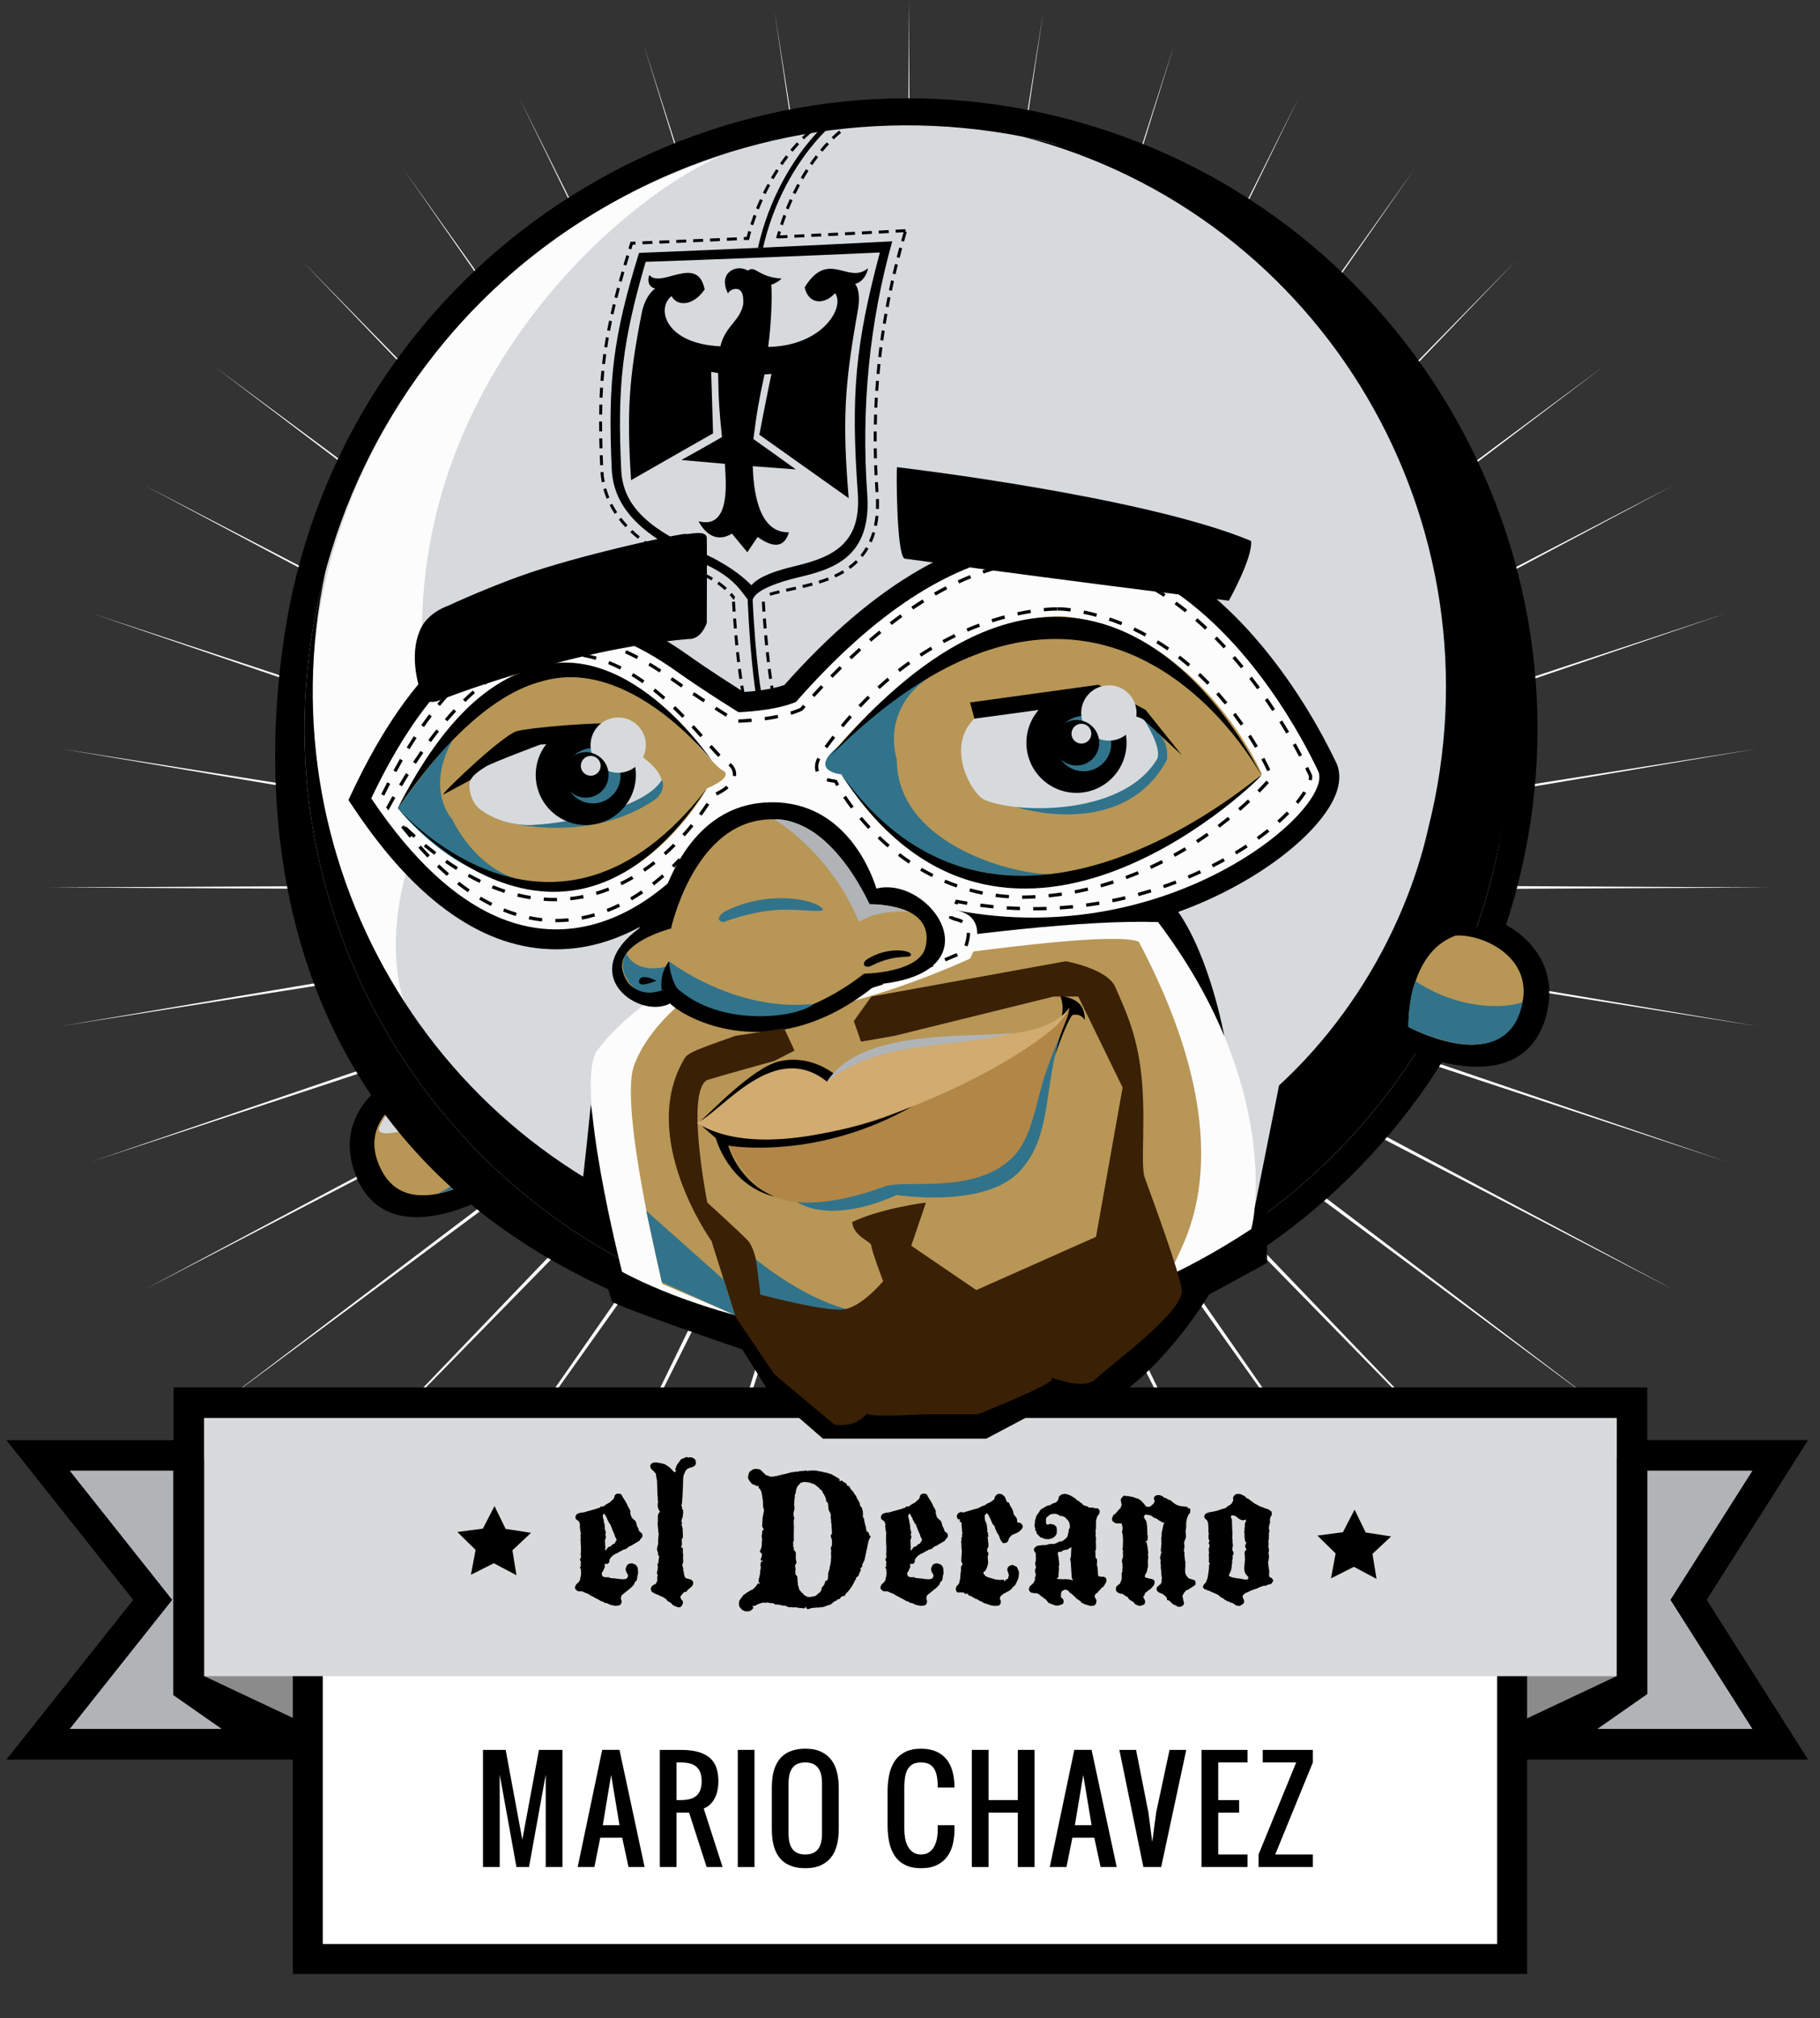 <?xml version="1.0" encoding="utf-8"?>
<!-- Generator: Adobe Illustrator 16.2.1, SVG Export Plug-In . SVG Version: 6.00 Build 0)  -->
<!DOCTYPE svg PUBLIC "-//W3C//DTD SVG 1.1//EN" "http://www.w3.org/Graphics/SVG/1.1/DTD/svg11.dtd">
<svg version="1.1" xmlns="http://www.w3.org/2000/svg" xmlns:xlink="http://www.w3.org/1999/xlink" x="0px" y="0px"
	 width="242.942px" height="269.291px" viewBox="0 0 242.942 269.291" enable-background="new 0 0 242.942 269.291"
	 xml:space="preserve">
<rect x="0" y="0" width="242.942" height="269.291" fill="#333333" stroke="none"/>
<g id="Capa_1">
	<path fill="#FFFFFF" d="M121.325,0.066l0.539,111.275l17.4-109.815l-16.332,109.988L156.765,5.859L123.959,111.86l49.432-98.895
		l-48.469,99.399l63.812-89.696l-62.939,90.351l76.622-78.29l-75.859,79.079l87.549-64.956l-86.914,65.855l96.313-50.019
		l-95.821,51.012l102.707-33.855l-102.376,34.916l106.577-16.854l-106.408,17.956l107.818,0.559l-107.818,0.555l106.408,17.958
		L128.015,120.08l102.376,34.913l-102.707-33.855l95.821,51.015l-96.313-50.022l86.911,65.855l-87.546-64.955l75.859,79.079
		l-76.622-78.289l62.939,90.349l-63.812-89.692l48.469,99.396l-49.432-98.89l32.806,106l-33.832-105.659l16.332,109.994
		l-17.4-109.821l-0.539,111.276l-0.539-111.276l-17.4,109.821l16.336-109.994L85.888,230.98l32.804-106.001l-49.428,98.893
		l48.468-99.397l-63.809,89.694l62.935-90.349l-76.621,78.289l75.858-79.079l-87.544,64.955l86.908-65.855l-96.312,50.022
		l95.823-51.015L12.263,154.993l102.373-34.915L8.061,136.936l106.405-17.958L6.65,118.423l107.815-0.559L8.061,99.908
		l106.575,16.854L12.263,81.846l102.708,33.855L19.147,64.689l96.312,50.019L28.551,48.853l87.544,64.956L40.236,34.729
		l76.621,78.29L53.921,22.669l63.811,89.696L69.264,12.966l49.428,98.895L85.888,5.859l33.834,105.655L103.388,1.526l17.398,109.815
		L121.325,0.066z"/>
</g>
<g id="Capa_16">
	<g>
		<g>
			<polygon fill="#D9DADB" points="198.812,232.746 198.812,225.712 44.425,225.712 44.425,232.746 5.103,232.746 20.394,213.481 
				5.103,194.218 25.219,194.218 25.219,187.185 217.836,187.185 217.836,194.218 237.615,194.218 225.384,213.481 237.615,232.746 
							"/>
			<path d="M215.787,189.234v7.033h18.1l-10.931,17.214l10.931,17.214h-33.024v-7.032H42.375v7.032H9.347l13.666-17.214
				L9.347,196.268h17.922v-7.033H215.787 M219.885,185.135h-4.098H27.267h-4.098v4.1v2.935H9.347H0.858l5.277,6.65l11.643,14.664
				L6.136,228.146l-5.277,6.649h8.488h33.028h4.101v-4.101v-2.934h150.288v2.934v4.101h4.099h33.024h7.46l-3.997-6.3l-9.536-15.015
				l9.536-15.016l3.997-6.297h-7.46h-14.002v-2.935V185.135L219.885,185.135z"/>
		</g>
		<polygon fill="#B0B4B7" points="42.375,230.695 42.375,196.268 9.347,196.268 23.013,213.481 9.347,230.695 		"/>
		<polygon fill="#B0B4B7" points="233.887,196.268 200.862,196.268 200.862,230.695 233.887,230.695 222.956,213.481 		"/>
		<polygon points="23.122,194.719 23.122,226.184 32.716,232.881 43.905,232.038 30.14,194.719 		"/>
		<polygon points="219.897,194.582 219.897,226.044 210.305,232.746 199.116,231.897 212.877,194.582 		"/>
		<polygon fill="#8B8B8B" points="215.787,189.234 215.787,223.663 200.862,230.695 200.725,196.268 		"/>
		<polygon fill="#8B8B8B" points="27.267,189.234 27.267,223.663 42.195,230.695 42.331,196.268 		"/>
		<g>
			<rect x="41.087" y="220.707" fill="#FFFFFF" width="160.758" height="40.697"/>
			<path d="M199.845,222.707v36.697H43.087v-36.697H199.845 M203.845,218.707h-4H43.087h-4v4v36.697v4h4h156.758h4v-4v-36.697
				V218.707L203.845,218.707z"/>
		</g>
		<rect x="27.267" y="189.234" fill="#D9DADB" width="188.521" height="34.429"/>
	</g>
	<path d="M180.814,201.45l1.487,3.043l3.391,0.524l-2.487,2.325l0.539,3.336l-3.017-1.604l-3.058,1.536l0.617-3.322l-2.429-2.381
		l3.401-0.449L180.814,201.45z"/>
	<path d="M66.01,200.971l1.482,3.041l3.393,0.524l-2.485,2.329l0.54,3.336l-3.017-1.605l-3.063,1.535l0.622-3.32l-2.431-2.385
		l3.403-0.447L66.01,200.971z"/>
	<path d="M82.367,199.313h0.392l0.242,0.164l0.055,0.176l0.362,0.579l0.271,0.457l0.121,0.31l0.187,0.297l0.109,0.254l0.055,0.163
		l-0.03,0.107l0.03,0.23l0.055,0.133l0.055,0.218l0.199,0.254l0.325,0.27l0.107,0.203l0.068,0.271l0.078,0.281l0.133,0.215
		l0.14,0.42l0.361,0.296l0.08,0.281l-0.054,0.245l-0.23,0.242l-0.106,0.2l-0.66,0.392l-0.441,0.269l-0.327,0.137l-0.133,0.109
		l-0.176,0.171l-0.134,0.054l-0.337,0.085l-0.218,0.16l-0.162,0.053l-0.472,0.283h-0.106l-0.202,0.161l-0.109,0.029l-0.375,0.361
		l-0.149,0.243l-0.023,0.108v0.121l-0.031,0.163l-0.211,0.213l-0.395-0.025l0.027,0.31l-0.027,0.216l-0.106,0.162l-0.08,0.256
		l-0.138,0.161l-0.067,0.159l0.043,0.258l0.107,0.188l0.135,0.028l0.134,0.053h0.16h0.34l0.254,0.118l0.38,0.031l0.309,0.023
		l0.163,0.031h0.107l0.363,0.054l0.375,0.024l0.365-0.055l0.161-0.109l0.055-0.118l0.066-0.136l-0.025-0.106v-0.109l-0.096-0.145
		l-0.109-0.19l-0.104-0.35l0.081-0.338l0.078-0.134l0.109-0.176l0.282-0.137l0.164-0.024h0.176l0.266,0.108l0.164,0.053l0.203,0.23
		l0.104,0.241l0.053,0.716l-0.053,0.119l-0.051,0.324l-0.054,0.335l-0.085,0.218l-0.145,0.106l-0.109,0.176l-0.028,0.162
		l-0.242,0.269l-0.199,0.202l-1.186,0.958l-0.108,0.176l-0.054,0.348l0.078,0.148l0.029,0.242l-0.054,0.216l-0.163,0.23
		l-0.149,0.026l-0.43,0.08l-0.2-0.053l-0.352-0.054l-0.176-0.055l-0.243-0.109l-0.159-0.091l-0.176-0.03l-0.164-0.024l-0.216-0.163
		l-0.254-0.055l-0.46-0.282l-0.146-0.055l-0.244-0.133l-0.279-0.164l-0.244-0.107l-0.392-0.255l-0.38-0.135l-0.332-0.162
		l-0.164-0.025h-0.415l-0.164-0.096l-0.201-0.188l-0.083-0.188l0.029-0.081l0.054-0.2l0.122-0.189l0.321-0.311l0.161-0.242
		l0.026-0.242l0.069-0.202l0.052-0.377v-0.176l-0.026-0.297v-0.175l-0.095-0.08l-0.026-0.245l0.147-0.079l-0.078-0.176l0.052-0.269
		l-0.025-0.161l-0.124-0.312l0.124-0.134l0.025-0.109v-0.108l-0.025-0.442l0.025-0.109v-0.888l-0.025-0.188v-0.258l-0.026-0.375
		l0.026-0.257l-0.026-0.298l0.026-0.2l0.025-0.134l-0.052-0.107l-0.069-0.501l-0.028-0.309l0.028-0.219l-0.106-0.321l-0.08-0.121
		l-0.296-0.215l-0.097-0.109l-0.025-0.133l0.025-0.255l0.176-0.245l0.375-0.147l0.579-0.08l0.312-0.082l0.105-0.055l0.163-0.026
		l1.159-0.336l0.176-0.08h0.133l0.085-0.084l0.105-0.133l0.203,0.055l0.269-0.134l0.189-0.149l0.418-0.241l0.106-0.055l0.527-0.499
		l0.078-0.189l0.028-0.202l0.174-0.188L82.367,199.313z M80.549,202.022l-0.08,0.216v0.217l0.055,0.146l0.054,0.219l0.054,0.36
		l0.027,0.139l0.052,0.104l0.027,0.582l0.027,0.106l0.055,0.176l0.055,0.271l-0.083,0.188L80.874,205v0.162l-0.055,0.162
		l-0.082,0.283l0.027,0.106l0.026,0.107l-0.026,0.23l0.026,0.135v0.189l0.028,0.134l-0.055,0.254l0.081,0.137l0.363-0.47
		l0.392-0.137l0.054-0.135l0.107-0.055l0.109-0.08l0.161-0.054l0.226-0.392l0.055-0.108l-0.055-0.146l-0.133-0.241l-0.055-0.138
		l-0.038-0.175l-0.19-0.406l-0.39-0.997l-0.105-0.078l-0.273-0.524l-0.055-0.188l-0.334-0.581L80.549,202.022z"/>
	<path d="M91.732,194.424l0.109,0.067l0.321-0.041l0.203,0.041l0.242,0.108l0.229,0.214l0.024,0.217l0.03,0.15v0.134l-0.109,0.242
		l-0.392,0.228l-0.135,0.027l-0.2,0.054l-0.298,0.137l-0.136,0.134l-0.121,0.146l-0.213,0.5l-0.054,0.108v0.109l-0.029,0.188
		l-0.024,0.47v0.309l-0.083,1.82l-0.066,0.797l-0.026,0.134l-0.055,0.203l0.121,0.212l-0.04,0.219l0.149,0.12v0.188l0.024,0.217
		l-0.053,0.201v0.295l-0.081,0.175l-0.095,0.326v0.162l0.055,0.146v0.109l-0.055,0.188l0.149,0.446v0.363l0.026,0.271v0.632
		l-0.081,0.082l-0.066,0.145v0.272l0.026,0.309l-0.026,0.216l-0.108,0.272l0.201,0.024l0.055,0.176v0.188v0.364l0.053,0.19
		l-0.024,0.134v0.55l0.024,0.259l-0.053,0.212l-0.081,0.245l0.055,0.203l0.079,0.295v0.229l0.054,0.163l0.029,0.134l0.025,0.254
		l0.081,0.216l0.052,0.188l0.176,0.098l0.609,0.162l0.267,0.24l0.03,0.109v0.283l-0.192,0.298l-0.389,0.334l-0.189,0.137l-0.081,0.2
		l-0.309,0.055l-0.134,0.107l-0.338,0.39l-0.084,0.19l0.164,0.363l0.149,0.133l0.055,0.272l-0.149,0.363l-0.219,0.216l-0.188,0.024
		l-0.254-0.053l-0.108-0.081H90.13l-0.083-0.054l-0.254-0.134l-0.188-0.228l-0.218-0.14l-0.283-0.157l-0.108-0.137l-0.105-0.148
		l-0.082-0.027l-0.309-0.214l-0.392-0.161l-0.297-0.151l-0.23-0.079l-0.212-0.108l-0.298-0.162l-0.095-0.08l-0.055-0.146
		l-0.053-0.27l0.133-0.284l0.149-0.134l0.109-0.054l0.266-0.134l0.207-0.392v-0.581l0.078-0.161l-0.078-0.135l-0.031-0.174
		l-0.023-0.136l0.078-0.137l0.055-0.442v-0.188l-0.055-0.338l0.137-0.084v-0.188l0.027-0.2l0.026-0.297l0.052-0.16l-0.052-0.152
		l-0.108-0.054v-0.321l-0.137-0.415l0.031-0.34l0.078-0.242l0.055-0.446l-0.027-0.159L87.894,205l0.027-0.309v-0.134l-0.082-0.243
		l0.055-0.149l-0.055-0.109l-0.054-0.712l0.026-0.472v-0.326v-0.199l0.027-0.218l0.108-0.254l0.161-0.162l-0.161-0.217l-0.136-0.389
		l-0.026-0.216l0.026-0.121l-0.026-0.108l0.054-0.133l-0.027-0.395l-0.026-0.458l-0.028-0.309l-0.055-1.764l-0.078-0.394
		l-0.043-0.267l-0.023-0.284l-0.38-0.432l-0.176-0.121l-0.16-0.242l-0.053-0.282l0.133-0.245l0.229-0.157l0.43-0.03l0.446,0.055
		l0.23,0.055l0.297,0.078h0.106l0.498,0.312l0.258,0.188l0.158,0.163l0.296,0.31l0.15,0.133l0.163-0.055l0.054-0.133l-0.108-0.176
		l0.267-0.688l0.151-0.16l0.35-0.499l0.392-0.162l0.244-0.121L91.732,194.424z"/>
	<path d="M100.759,196.002l0.392,0.024l0.296,0.055l0.202,0.176l0.349,0.351l0.137,0.106l0.067,0.122l0.352,0.08l0.162,0.107h0.121
		l0.295,0.03l0.107-0.03l0.257-0.055l0.242-0.024l0.176-0.055l0.163-0.054h0.133l0.107-0.055l0.363-0.067l0.133-0.027l0.894-0.242
		h0.134l0.39-0.078l0.244,0.023l0.16-0.055l0.365-0.054h0.321l0.204-0.079l0.159,0.079l0.579-0.053h0.58l0.218,0.028l0.336,0.078
		l0.243,0.031l0.146,0.023l0.107,0.055l0.188,0.027l0.366,0.082l0.16,0.054l0.418,0.134l0.296,0.175l0.42,0.24l-0.082-0.023
		l0.216,0.108l0.2,0.121l-0.024,0.106l0.024,0.162h0.108l0.188-0.081l0.205,0.188l0.108,0.055l0.16,0.083l0.137,0.091l0.055,0.164
		l0.121,0.162h0.188l0.215,0.417l0.39,0.417l0.107,0.242l0.205,0.242l0.188,0.418l0.106,0.137l0.214,0.442l0.029,0.203l0.038,0.163
		l0.108,0.105l0.083,0.083l0.133,0.442l0.027,0.296v0.203v0.352l0.106,0.122l0.054,0.106l0.031,0.351l0.09,0.31l0.055,0.242
		l0.083,0.282v0.163l0.104,0.388l0.191-0.023l0.025,0.133l0.068,0.109l0.053,0.229l0.188,0.133l-0.158,0.295l-0.15,0.366
		l-0.134,0.633l-0.028,0.161l-0.025,0.176l-0.082,0.242l-0.025,0.282l-0.055,0.109l-0.026,0.163l-0.137,0.684l-0.036,0.109
		l-0.191,0.361l-0.106,0.245l0.025,0.203l-0.107,0.107l-0.163,0.188l0.083,0.204l-0.083,0.134l-0.122,0.243l-0.053,0.174
		l-0.053,0.135l-0.054,0.106l-0.27,0.188l-0.066,0.312l-0.135,0.082v0.105l-0.297,0.552l-0.421,0.609l-0.211,0.255l-0.204,0.188
		l-0.215,0.339l-0.137,0.023l-0.309,0.083l-0.188,0.296l-0.109,0.027l-0.175,0.027l-0.162,0.176l-0.162,0.055l-0.176,0.079
		l-0.104,0.133l-0.163,0.085l-0.108,0.146l-0.688,0.216l-0.145,0.081l-0.352,0.082l-0.337,0.024l-0.133,0.03h-0.312l-0.606,0.054
		h-0.08l-0.217,0.122l-0.309,0.024l-0.137-0.109v-0.2l-0.31,0.23l-0.321-0.067h-0.139l-0.119,0.037l-0.16-0.091l-0.162,0.024
		l-0.107-0.055l-0.205-0.024l-0.104,0.055l-0.163-0.03l-0.134-0.024h-0.474l-0.227-0.137l-0.163-0.026l-0.108-0.053h-0.283
		l-0.297-0.081l-0.362-0.055h-0.326l-0.105-0.121l-0.366-0.082l-0.107,0.03l-0.443-0.108l-0.282,0.054l-0.297-0.03l-0.133,0.03
		l-0.526,0.173l-0.283,0.137l-0.163,0.106h-0.268l-0.07,0.108l0.124,0.055l0.026,0.108l-0.283,0.31l-0.135,0.054l-0.161,0.08h-0.527
		l-0.133-0.055l-0.311-0.164l-0.335-0.415l-0.055-0.442l0.023-0.108l0.055-0.272l0.555-0.755l0.146-0.079l0.136-0.054l0.028-0.109
		l0.133-0.025l0.109-0.082l0.284-0.176l0.24-0.133l0.204-0.081l0.081-0.106l0.267-0.255l0.258-0.405l0.351,0.024l-0.188-0.161
		l-0.053-0.2l0.025-0.108v-0.164l0.081-0.228l0.053-0.297l0.027-0.107l0.026-0.228v-0.138v-0.078l0.055-0.229l0.028-0.162v-0.163
		l-0.055-0.105l0.026-0.337l0.095-0.218l0.242-0.107l-0.133-0.038h-0.151l-0.024-0.19l0.146-0.474v-0.242l-0.174-0.188l-0.108-0.121
		l0.203-0.482l0.026-0.121l0.028-0.163l0.024-0.579l0.03-0.364l-0.055-0.241v-0.138v-0.106l0.055-0.147v-0.327l0.055-0.173
		l0.133-0.026l0.023-0.109l-0.103-0.161l-0.108-0.254l0.023-0.352l0.055-0.863l0.08-0.322l0.029-0.203l0.078-0.351l-0.133-0.496
		l-0.024-0.798l-0.03-0.199l-0.161-0.956l-0.093-0.204l-0.109-0.217l-0.187-0.133l0.025-0.147l-0.055-0.162l-0.162,0.08
		l-0.256-0.134l-0.268-0.108l-0.149-0.055l-0.295-0.337l-0.229-0.389l-0.028-0.241l0.07-0.164v-0.176l0.157-0.348l0.163-0.109
		l0.258-0.176l0.135-0.024L100.759,196.002z M107.32,197.737l-0.241,0.083h-0.164l-0.47,0.526l-0.134,0.308l-0.082,0.324v0.227
		l-0.147,0.272l0.024,0.176l-0.024,0.16l-0.028,0.188l-0.051,0.809v0.081l0.051,0.216v0.243l-0.081,0.308l-0.055,0.242l0.031,0.446
		l0.078,0.23l-0.078,0.348v0.527l0.023,0.228l-0.023,1.482l0.023,0.338l-0.109,0.35l0.031,0.284l-0.031,0.16l0.086,0.216l0.023,0.23
		v0.105l0.164,0.162l0.093,0.177v0.606v0.215v0.08l0.028,0.135l0.054,0.229v0.109l-0.12,0.188l-0.085,0.284l0.085,0.161v0.188
		l-0.031,0.254v0.137l0.031,0.335l0.199,0.191l0.055,0.188v0.199l0.028,0.434l0.025,0.147v0.217l0.107,0.283l0.08,0.35l0.259,0.31
		l0.496,0.497l0.109,0.029l0.216,0.133h0.134l0.175,0.028l0.605-0.106l0.245-0.084l0.225-0.226l0.273-0.191l0.188-0.256l0.066-0.35
		l0.138-0.2l0.188-0.193l0.188-0.549l0.148-0.054l0.136-0.082l0.053-0.282l0.026-0.352l-0.026-0.188l0.055-0.174l0.055-0.191
		l0.08-0.254l0.028-0.08v-0.108l0.024-0.161l0.066-0.23l0.084-0.513v-0.256l0.025-0.188v-0.258l-0.025-0.348l0.025-0.106v-0.148
		v-0.137l-0.025-0.136l-0.029-0.158l0.055-0.121l0.108-0.244v-0.42V205.5l-0.134-0.417l-0.029-0.191l0.163-0.254l-0.028-0.661
		L111,203.641v-0.297l-0.055-0.109v-0.079v-0.176l-0.025-0.27l-0.029-0.188v-0.176l0.029-0.188l-0.054-0.107l-0.03-0.176
		l-0.119-0.162l-0.135-0.362v-0.188l-0.055-0.555l-0.028-0.078l-0.133-0.109l-0.079-0.109l-0.069-0.442l-0.295-0.579l-0.137-0.163
		l-0.025-0.175l-0.149-0.135l-0.162-0.107l-0.107-0.162l-0.47-0.363l-0.084-0.08l-0.107-0.054l-0.58-0.205l-0.079-0.024
		l-0.363-0.055h-0.107L107.32,197.737z"/>
	<path d="M123.14,199.313h0.392l0.242,0.164l0.055,0.176l0.362,0.579l0.271,0.457l0.12,0.31l0.188,0.297l0.109,0.254l0.055,0.163
		l-0.03,0.107l0.03,0.23l0.054,0.133l0.052,0.218l0.203,0.254l0.323,0.27l0.106,0.203l0.069,0.271l0.08,0.281l0.133,0.215
		l0.134,0.42l0.367,0.296l0.078,0.281l-0.052,0.245l-0.23,0.242l-0.109,0.2l-0.657,0.392l-0.445,0.269l-0.323,0.137l-0.134,0.109
		l-0.175,0.171l-0.137,0.054l-0.334,0.085l-0.218,0.16l-0.162,0.053l-0.472,0.283h-0.109l-0.199,0.161l-0.109,0.029l-0.376,0.361
		l-0.148,0.243l-0.027,0.108v0.121l-0.027,0.163l-0.215,0.213l-0.391-0.025l0.024,0.31l-0.024,0.216l-0.108,0.162l-0.08,0.256
		l-0.137,0.161l-0.066,0.159l0.041,0.258l0.109,0.188l0.133,0.028l0.133,0.053h0.163h0.338l0.254,0.118l0.381,0.031l0.31,0.023
		l0.16,0.031h0.108l0.365,0.054l0.375,0.024l0.362-0.055l0.164-0.109l0.053-0.118l0.066-0.136l-0.024-0.106v-0.109l-0.095-0.145
		l-0.109-0.19l-0.107-0.35l0.082-0.338l0.08-0.134l0.107-0.176l0.284-0.137l0.163-0.024h0.174l0.269,0.108l0.161,0.053l0.203,0.23
		l0.105,0.241l0.055,0.716l-0.055,0.119l-0.055,0.324l-0.051,0.335l-0.082,0.218l-0.146,0.106l-0.107,0.176l-0.028,0.162
		l-0.242,0.269l-0.2,0.202l-1.19,0.958l-0.104,0.176l-0.054,0.348l0.079,0.148l0.027,0.242l-0.053,0.216l-0.162,0.23l-0.149,0.026
		l-0.43,0.08l-0.207-0.053l-0.348-0.054l-0.175-0.055l-0.244-0.109l-0.159-0.091l-0.176-0.03l-0.161-0.024l-0.218-0.163
		l-0.254-0.055l-0.458-0.282l-0.149-0.055l-0.242-0.133l-0.284-0.164l-0.243-0.107l-0.387-0.255l-0.38-0.135l-0.338-0.162
		l-0.158-0.025h-0.418l-0.163-0.096l-0.204-0.188l-0.078-0.188l0.024-0.081l0.054-0.2l0.122-0.189l0.324-0.311l0.163-0.242
		l0.024-0.242l0.066-0.202l0.055-0.377v-0.176l-0.024-0.297v-0.175l-0.097-0.08l-0.024-0.245l0.146-0.079l-0.079-0.176l0.055-0.269
		l-0.03-0.161l-0.119-0.312l0.119-0.134l0.03-0.109v-0.108l-0.03-0.442l0.03-0.109v-0.888l-0.03-0.188v-0.258l-0.024-0.375
		l0.024-0.257l-0.024-0.298l0.024-0.2l0.03-0.134l-0.055-0.107l-0.066-0.501l-0.028-0.309l0.028-0.219l-0.108-0.321l-0.081-0.121
		l-0.298-0.215l-0.092-0.109l-0.03-0.133l0.03-0.255l0.174-0.245l0.377-0.147l0.579-0.08l0.31-0.082l0.108-0.055l0.161-0.026
		l1.161-0.336l0.175-0.08h0.134l0.079-0.084l0.108-0.133l0.204,0.055l0.266-0.134l0.191-0.149l0.419-0.241l0.107-0.055l0.524-0.499
		l0.082-0.189l0.023-0.202l0.176-0.188L123.14,199.313z M121.319,202.022l-0.078,0.216v0.217l0.053,0.146l0.054,0.219l0.053,0.36
		l0.028,0.139l0.054,0.104l0.024,0.582l0.03,0.106l0.055,0.176l0.052,0.271l-0.082,0.188l0.082,0.254v0.162l-0.052,0.162
		l-0.085,0.283l0.03,0.106l0.024,0.107l-0.024,0.23l0.024,0.135v0.189l0.03,0.134l-0.055,0.254l0.079,0.137l0.362-0.47l0.393-0.137
		l0.054-0.135l0.109-0.055l0.108-0.08l0.157-0.054l0.23-0.392l0.055-0.108l-0.055-0.146l-0.133-0.241l-0.055-0.138l-0.043-0.175
		l-0.188-0.406l-0.39-0.997l-0.107-0.078l-0.27-0.524l-0.055-0.188l-0.339-0.581L121.319,202.022z"/>
	<path d="M133.247,199.344h0.079l0.391,0.024l0.419,0.363l0.161,0.403l0.05,0.121l0.085,0.189l0.215,0.029l0.227,0.499l0.084,0.134
		l0.161,0.243l0.053,0.146l0.082,0.245l0.042,0.255l0.05,0.133l0.107,0.109l0.273,0.362l0.078,0.555l0.176,0.024l0.242,0.03
		l0.106,0.134l0.121,0.108l0.086,0.282l-0.152,0.297l-0.297,0.31l-0.36,0.217l-0.581,0.24l-0.109,0.069l-0.321,0.35l-0.095,0.254
		l-0.055,0.163l-0.133,0.161l-0.272,0.109h-0.282l-0.079-0.083l-0.108-0.133l-0.176-0.272l-0.078-0.254l-0.164-0.392l-0.164-0.213
		l-0.078-0.193l-0.055-0.103l-0.121-0.258l-0.08-0.297l-0.026-0.094l-0.242-0.215l-0.204-0.474l-0.105-0.27l-0.137-0.254
		l-0.081-0.188l-0.079-0.109l-0.176-0.175l-0.137,0.094l-0.16,0.245l0.053,0.604l0.084,0.162l0.133,0.364l0.027,0.108l0.027,0.281
		l0.026,0.188l0.026,0.188l-0.026,0.23l0.122,0.162l-0.029,0.105l0.029,0.176l0.025,0.161l-0.121,0.242l0.066,0.082l0.029,0.419
		l0.025,0.161l0.028,0.309l-0.028,0.218l-0.121,0.226l-0.026,0.217v0.161l0.122,0.097l0.025,0.212l0.028,0.139l-0.083,0.025
		l-0.025,0.254l0.055,0.821l-0.122,0.501l-0.081,0.162l-0.025,0.135l-0.107,0.12l-0.055,0.134l-0.242,0.137l0.024,0.19l0.136,0.227
		l0.16,0.134l0.19,0.109l0.147,0.055l0.984,0.283l0.147,0.025h0.138l0.103,0.027h0.26l0.459-0.027v0.215l0.145-0.082l0.188-0.188
		l0.191-0.055l0.055-0.146v-0.108l0.081-0.161l-0.055-0.309l-0.055-0.109l-0.026-0.109l-0.082-0.242v-0.12l0.108-0.271l0.149-0.133
		l0.134-0.081l0.188-0.028l0.109-0.066l0.581,0.283l0.078,0.162l0.204,0.473v0.335l-0.055,0.486l-0.149,0.364l-0.109,0.254
		l-0.133,0.271l-0.188,0.242l-0.176,0.096l-0.054,0.106l-0.109,0.134l-0.321,0.269l-0.754,0.393l-0.38,0.308l-0.066,0.109
		l-0.055,0.242l0.121,0.258v0.376l-0.23,0.284l-0.551,0.053l-0.188-0.027l-0.311-0.053l-0.189-0.054l-0.604-0.203l-0.188-0.055
		l-0.23-0.161l-0.38-0.16l-0.308-0.203l-0.219-0.055l-0.361-0.214l-0.163-0.106l-0.387-0.137l-0.086-0.228l-0.362,0.055
		l-0.162-0.191h-0.16l-0.336-0.025l-0.188,0.025l-0.163-0.025l-0.121-0.082l-0.107-0.256v-0.163l0.078-0.279l0.15-0.163l0.188-0.218
		l0.054-0.134l0.029-0.228l0.08-0.242l0.055-0.785l0.055-0.296v-0.188v-0.283l0.052-0.214l0.175-0.176l-0.175-0.403v-0.339
		l0.069-1.076l-0.043-0.215v-0.23l-0.026-0.216v-0.135l0.026-0.135l-0.055-0.148v-0.109l0.028-0.133l0.026-0.218l-0.026-0.145
		l0.122-0.298l-0.029-0.106v-0.151l0.055-0.105l-0.055-0.296l-0.023-0.498l-0.043-0.203v-0.458l-0.242-0.096l0.024-0.322h-0.242
		l-0.119-0.16l-0.055-0.23l0.029-0.163l0.145-0.255l0.327-0.161h0.106l0.122,0.027l0.188,0.025l0.495-0.162h0.086l0.105-0.054
		l0.284-0.079l0.135-0.029l0.108-0.053l0.212-0.052l0.152-0.041l0.375-0.109l0.47-0.242l0.312-0.107l0.269-0.147l0.162-0.137
		l0.121-0.024l0.429-0.242l0.152-0.108l0.242-0.204l0.026-0.215l0.135-0.229l0.199-0.188L133.247,199.344z"/>
	<path d="M142.044,199.344h0.161l0.365,0.079l0.416,0.188l0.498,0.312l0.349,0.31l0.206,0.078l0.16,0.219l0.189,0.023l0.08,0.164
		l0.203,0.148l0.497,0.159l0.133,0.107l0.191,0.055l0.106-0.024h0.176l0.27,0.054l0.254,0.055h0.216l0.164,0.121l0.109,0.188v0.215
		l-0.084,0.256l-0.214,0.241l-0.137,0.418l-0.026,0.134l-0.028,0.19v0.889l-0.066,0.441l0.043,0.193l-0.043,0.24l0.066,0.444
		l-0.023,0.634l0.023,0.176v0.688l-0.092,0.215l0.025,0.552v0.254l0.043,0.137l0.133,0.134l0.028,0.108v0.364l-0.028,0.323
		l0.055,0.177l0.052,0.134v0.338l0.03,0.188l0.024,0.524l0.081,0.134l0.161,0.055h0.121l0.136,0.028h0.137h0.188l0.283,0.226v0.379
		l-0.029,0.109l-0.104,0.2l-0.149,0.242l-0.218,0.285l-0.106-0.027l-0.081,0.136l-0.109,0.133l-0.121,0.137l-0.158,0.121
		l-0.029,0.105l-0.106,0.082l-0.188,0.135l-0.121,0.163l-0.031,0.228l0.031,0.108l0.078,0.106l0.149,0.312v-0.108l-0.083,0.512
		l-0.199,0.229l-0.164,0.053l-0.362,0.027l-0.377-0.106l-0.366-0.109l-0.188-0.094l-0.337-0.16v-0.109l-0.66-0.445l-0.133-0.188
		l-0.176-0.133l-0.271-0.255l-0.285-0.191l-0.133-0.189l-0.163-0.119l-0.242-0.081l-0.199,0.026l-0.325,0.203l-0.066,0.16
		l-0.055,0.579l0.31,0.324l0.082,0.31l-0.107,0.309l-0.448,0.164l-0.32,0.054l-0.282-0.027l-0.497-0.19l-0.379-0.146l-0.068-0.108
		l-0.188-0.218l-0.162-0.174l-0.284-0.188l-0.134-0.136l-0.161-0.052l-0.08-0.137l-0.365-0.228l-0.136-0.055h-0.442l-0.108-0.055
		h-0.162l-0.203-0.162l-0.052-0.096l-0.084-0.188l0.084-0.321l0.158-0.205l0.122-0.078l0.217-0.217l0.162-0.257l0.08-0.215v-0.109
		v-0.176l0.096-0.267v-0.243l-0.066-0.147l-0.029-0.352l0.053-0.146l0.066-0.136v-0.214l-0.066-0.138l-0.023-0.335l0.023-0.082
		l0.043-0.134l0.023-0.204l-0.023-0.847l-0.23-0.364v-0.244l0.135-0.171l0.204-0.164l0.106-0.054l0.39-0.055l0.434-0.054
		l0.121,0.027l0.376-0.053l0.107-0.055l0.149-0.027l0.189-0.027h0.332h0.14l0.106-0.027l0.442-0.202l0.137-0.106h0.336l0.271-0.188
		l0.283-0.205l0.213-0.267l0.085-0.418l0.078-0.215v-0.134v-0.122l0.176-0.352l-0.043-0.366l-0.053-0.242l-0.135-0.255l-0.442-0.47
		l-0.191-0.084l-0.159-0.079h-0.258l-0.375-0.216l-0.283-0.08h-0.218l-0.473,0.08l-0.47,0.379l-0.109,0.2v0.27v0.285l0.084,0.188
		l0.135,0.054l0.337-0.108h0.108l0.105,0.055l0.259,0.023l0.349,0.285l0.026,0.109l0.028,0.106l0.025,0.269l-0.025,0.446
		l-0.138,0.254l-0.242,0.245l-0.388,0.188l-0.297,0.055h-0.336l-0.243-0.055l-0.258-0.107l-0.268-0.08l-0.365-0.366l-0.16-0.188
		v-0.164l-0.03-0.104l-0.121-0.053l-0.023-0.312l-0.084-0.309l0.029-0.406l0.025-0.134v-0.203l0.119-0.32l0.03-0.23l0.458-0.66
		l0.067-0.161l0.214-0.175l0.523-0.297l0.191-0.109l0.474-0.134l0.266-0.176l0.473-0.16l0.259-0.285l0.023-0.079l0.055-0.188
		l0.055-0.246l0.339-0.254L142.044,199.344z M143.012,206.431l-0.309,0.2l-0.218,0.133l-0.242,0.055h-0.174l-0.242,0.109
		l-0.175,0.161l-0.134-0.027h-0.163l-0.162,0.148l0.029,0.188l0.023,0.188l0.055,0.258l0.082,0.794l0.027,0.137l-0.081,0.202
		l0.026,0.324l-0.055,0.806v0.299l-0.254,0.257l0.229,0.023l0.157,0.03h0.339l0.162,0.024l0.163-0.024l0.526,0.024l0.279,0.055
		l0.326,0.08l-0.081-0.189l-0.082-0.109l-0.133-2.126l-0.083-0.443l0.106-0.269L143.012,206.431z"/>
	<path d="M154.438,199.501h0.366l0.431,0.176l0.092,0.137l0.19,0.055l0.214,0.079l0.204,0.163l0.163,0.024l0.134,0.055l0.254,0.203
		l0.217,0.19l0.417,0.254l0.445,0.137l0.794,0.08l0.163,0.054l0.024,0.108l0.313,0.104l0.025,0.205l-0.025,0.321l-0.259,0.366
		l-0.16,0.442l-0.082,0.352l-0.024,0.258v0.212v0.34l-0.03,0.16l-0.055,0.442l0.031,0.164l0.023,0.445l-0.023,0.188l-0.205,0.526
		v0.106l-0.025,0.175l0.055,0.135v0.108v0.108l-0.083,0.632l0.083,0.081v0.418l0.066,0.659l0.055,0.258v0.213v0.339v0.107
		l-0.028,0.271v0.256v0.216l0.083,0.255l0.023,0.107l0.164,0.163l0.054,0.106l0.134,0.149l0.836,0.268l0.105,0.283l-0.023,0.296
		l-0.272,0.217l-0.28,0.176l-0.216,0.133l-0.176,0.137l-0.271,0.081l-0.337,0.391l-0.188,0.388l0.029,0.164l0.078,0.215v0.148
		l0.055,0.161l0.055,0.272l-0.055,0.173l-0.162,0.188l-0.269,0.108h-0.312l-0.157-0.082l-0.23-0.133l-0.19-0.082l-0.134-0.055
		l-0.176-0.203l-0.133-0.078l-0.134-0.188l-0.312-0.082l-0.025-0.256l-0.217-0.271l-0.133-0.105l-0.109-0.094l-0.175-0.108
		l-0.242-0.08l-0.162-0.082l-0.256-0.189l-0.083-0.282l0.03-0.215l0.337-0.312l0.134-0.078l0.162-0.271v-0.121l0.025-0.352
		l0.029-0.228l-0.055-0.106v-0.108l-0.029-0.215v-0.285l-0.078-0.604l0.023-0.338l-0.053-0.108l0.029-0.497l-0.029-0.083
		l-0.055-0.159v-0.137l0.055-0.199l0.029-0.109l0.023-0.164l0.031-0.158l0.133-0.096l-0.164-0.027v-0.405l0.031-0.171l0.023-0.381
		l0.029-0.134l-0.029-0.282l0.029-0.134l-0.053-0.205l0.053-0.242l0.025-0.337l-0.025-0.16l0.055-0.215l0.173-0.81l0.053-0.242
		l0.162-0.109l-0.284-0.079l-0.211-0.121l-0.298-0.162l-0.176-0.135l-0.19-0.137h-0.104l-0.229-0.121l-0.352-0.241l-0.282-0.08
		l-0.418-0.055l-0.163,0.08l-0.08,0.188l0.025,0.151l0.135,0.242l0.123,0.16l0.051,0.203l0.03,0.161l0.055,0.352l0.023,0.7v0.078
		l0.031,0.109l-0.031,0.163l0.055,0.2v0.38l-0.023,0.254l-0.109,0.108l-0.176,0.08l0.176,0.107l0.023,0.149l0.109,0.581l0.028,0.267
		l0.026,0.189l0.026,0.202l-0.053,0.188l0.026,0.164l0.026,0.146v0.163l-0.026,0.108l-0.026,0.337v0.188l0.026,0.445l-0.133,0.605
		l-0.085,0.322l-0.146,0.176l-0.055,0.189v0.215l0.149,0.082l0.19,0.036l0.32,0.086l0.203,0.023l0.16,0.055l0.259,0.188v0.367
		l-0.098,0.242l-0.107,0.134l-0.296,0.336l-0.473,0.339l-0.078,0.105l-0.176,0.055l-0.134,0.392l-0.162,0.188l0.133,0.242
		l0.029,0.082l0.105,0.2l-0.026,0.352l-0.161,0.176l-0.526,0.161l-0.188-0.053l-0.283-0.108l-0.163-0.082l-0.188-0.258l-0.254-0.157
		l-0.352-0.23l-0.176-0.27l-0.106-0.081l-0.188-0.083l-0.262-0.199l-0.211-0.108h-0.137l-0.255-0.08l-0.109-0.055l-0.133-0.082
		l-0.134-0.135l-0.054-0.146l0.023-0.324l0.082-0.176l0.243-0.217l0.188-0.104l0.229-0.58l0.024-0.393l-0.024-0.188l0.024-0.336
		l0.084-0.134v-0.163l-0.03-0.134l0.055-0.229l-0.024-0.188v-0.177l0.024-0.106l-0.078-0.242v-0.339l0.133-0.349v-0.394
		c0-0.087-0.008-0.149-0.024-0.188l0.024-0.121v-0.216l-0.079-0.133l0.055-0.285l0.024-0.712v-0.448l-0.024-0.133v-0.242
		l-0.03-0.174l-0.024-0.108l-0.054-0.164v-0.109l0.023-0.103l0.055-0.122l-0.024-0.19l0.024-0.133l-0.133-0.527l-0.743-0.024
		l-0.12-0.03l-0.35-0.255l-0.08-0.324l0.161-0.417l0.159-0.188l0.109-0.028l0.175-0.202l0.164-0.188l0.188-0.215l0.255-0.255
		l-0.027-0.108l0.055-0.08l0.055-0.108v-0.121l-0.028-0.109l-0.026-0.105l-0.055-0.297l0.027-0.257l0.324-0.365l0.176-0.055
		l0.078,0.055l0.501,0.043l0.108,0.023l0.212,0.055l0.206,0.027l0.482,0.188h0.15l0.321,0.218l0.164,0.121l0.199,0.213l0.162,0.19
		l0.135,0.176l0.204,0.188l0.133,0.025l0.363-0.055l0.403-0.362l0.152-0.27l0.023-0.106l-0.121-0.284l0.098-0.325L154.438,199.501z"
		/>
	<path d="M165.137,199.344h0.146l0.296,0.024l0.635,0.309l0.137,0.216l0.255,0.083l0.876,0.659l0.23,0.109l0.402,0.229l0.122,0.051
		l0.162,0.055l0.158,0.053l0.394,0.164l0.338,0.096l0.429,0.295l0.055,0.31l-0.027,0.162l-0.081,0.162l-0.079,0.105l-0.083,0.394
		l0.029,0.16v0.176l-0.109,0.376l-0.055,0.363l0.081,0.42l-0.081,0.296v0.136l0.028,0.174l-0.028,0.135v0.361l-0.053,0.139v0.24
		l0.028,0.176l-0.028,0.323v0.216l0.053,0.121l0.028,0.215l-0.028,0.162l-0.053,0.257l0.081,0.297v0.229l-0.028,0.134l-0.078,0.524
		l-0.068,0.109l0.122,0.078l-0.054,0.109l0.106,0.7l0.053,0.379l-0.053,0.081l0.026,0.174l-0.026,0.135l0.081,0.242l0.241,0.082
		l0.23,0.31v0.108l-0.121,0.2l-0.109,0.161l-0.108,0.055l-0.363,0.08l-0.107,0.053l-0.133,0.085h-0.19l-0.203,0.024l-0.188,0.084
		l-0.216,0.066l-0.527,0.24l-0.279,0.081l-0.499,0.188l-0.109,0.07l-0.604,0.268l-0.217,0.188l-0.108,0.175l0.028,0.219l0.135,0.255
		l0.053,0.324l-0.107,0.215l-0.472,0.31l-0.338-0.027l-0.133-0.053l-0.108-0.026l-0.081-0.082l-0.361-0.228l-0.298-0.054
		l-0.054-0.109l-0.229-0.024l-0.106-0.055l-0.109-0.084l-0.2-0.079l-0.108-0.122l-0.446-0.241l-0.351-0.312l-0.713-0.32
		l-0.203-0.082l-0.16-0.082l-0.135-0.066h-0.107l-0.339-0.162l-0.188-0.054l-0.175-0.242l0.081-0.285l0.337-0.388l0.055-0.161
		l0.108-0.242l0.079-0.311l0.042-0.324l0.024-0.081l0.083-0.619l0.026-0.634l0.133-0.109l-0.159-0.158v-0.393v-0.349v-0.121
		l-0.028-0.164l0.055-0.242l-0.026-0.148l-0.028-0.376l0.109-0.364v-0.162l-0.109-0.188l0.028-0.176l0.081-0.27l-0.109-0.109
		l-0.024-0.254v-0.107v-0.257l0.053-0.135l-0.053-0.16l-0.03-0.188l0.03-0.42l-0.03-0.215l-0.024-0.47l-0.151-0.366l-0.161-0.106
		l-0.16-0.191l-0.055-0.226l0.027-0.082l0.081-0.135l0.053-0.107l0.324-0.149l0.284-0.079l0.242-0.026l0.361-0.083l0.164-0.026
		l0.362-0.106l0.363-0.134l0.609-0.176l0.241-0.217l0.337-0.188l0.244-0.228l0.133-0.242l0.055-0.176l-0.031-0.297l0.031-0.109
		l0.121-0.203l0.215-0.159L165.137,199.344z M164.529,202.184l-0.214,0.084v0.158l0.023,0.12l0.109,0.219v0.524l0.03,0.499v0.352
		l0.024,0.122v0.079v0.133v0.272v0.146v0.137l-0.024,0.214l0.051,0.174v0.434l0.028,0.175l0.023,0.215l-0.052,0.246l-0.051,0.278
		l0.188,0.421v0.106l-0.138,0.349l0.028,0.203l-0.028,0.216l-0.081,0.229l0.055,0.107l-0.055,0.271l-0.055,0.525l-0.055,0.338
		l-0.104,0.241l-0.149,0.31l-0.054,0.135l0.12,0.136l0.406,0.158l0.176,0.03h0.106l0.352,0.091h0.254l0.134,0.031l0.555,0.107h0.162
		l0.28-0.029l0.054-0.2v-0.108l-0.309-0.351l-0.162-0.283l-0.08-0.526l0.025-0.188l0.055-0.688l0.029-0.283v-0.159l-0.029-0.082
		l0.029-0.254l-0.055-0.135l0.025-0.474l0.191-0.189l0.025-0.108l-0.162-0.31l0.028-0.241l0.134-0.31l-0.188-0.216V205.5
		l-0.055-0.338v-0.524l-0.055-0.219l0.055-0.254v-0.297l0.055-0.188l-0.029-0.258l0.055-0.212l0.107-0.23v-0.215l-0.404,0.107
		l-0.175-0.053l-0.188-0.055l-0.217-0.136l-0.201-0.149l-0.162-0.159l-0.362-0.107L164.529,202.184z"/>
	<g>
		<path d="M68.938,249.132l-2.234-12.333v12.333h-2.232V233.5h3.027l2.223,11.983l2.223-11.983h3.134v15.632h-2.232v-12.334
			l-2.233,12.334H68.938z"/>
		<path d="M80.125,245.225l-0.784,3.907h-2.229l3.272-15.632h2.308l3.352,15.632h-2.149l-0.839-3.907H80.125z M82.694,243.55
			l-1.116-6.699l-1.117,6.699H82.694z"/>
		<path d="M94.325,249.132l-2.342-7.258h-1.675v7.258h-2.232V233.5h2.791c0.978,0,1.788,0.101,2.434,0.302
			c0.646,0.201,1.161,0.483,1.545,0.851c0.384,0.366,0.654,0.807,0.812,1.322c0.156,0.514,0.235,1.085,0.235,1.714
			c0,0.383-0.028,0.729-0.083,1.038c-0.056,0.309-0.131,0.583-0.224,0.824c-0.094,0.241-0.198,0.455-0.316,0.638
			c-0.115,0.184-0.235,0.338-0.357,0.467c-0.286,0.309-0.613,0.529-0.981,0.664l2.52,7.812H94.325z M90.309,240.2h0.559
			c0.42,0,0.801-0.04,1.143-0.118c0.344-0.078,0.638-0.213,0.881-0.405c0.245-0.192,0.434-0.45,0.567-0.771
			c0.134-0.324,0.201-0.729,0.201-1.217c0-0.489-0.067-0.896-0.201-1.218s-0.322-0.58-0.567-0.772
			c-0.243-0.19-0.537-0.326-0.881-0.405c-0.342-0.078-0.723-0.117-1.143-0.117h-0.559V240.2z"/>
		<path d="M98.481,233.5h2.233v15.632h-2.233V233.5z"/>
		<path d="M111.959,244.108c0,0.696-0.072,1.36-0.219,1.988c-0.145,0.629-0.389,1.178-0.732,1.649
			c-0.343,0.471-0.801,0.846-1.373,1.124c-0.574,0.28-1.287,0.419-2.142,0.419c-0.583,0-1.097-0.063-1.545-0.191
			c-0.448-0.129-0.836-0.306-1.165-0.533c-0.328-0.226-0.605-0.499-0.833-0.818c-0.226-0.32-0.408-0.672-0.545-1.056
			c-0.137-0.385-0.233-0.794-0.292-1.23c-0.058-0.436-0.087-0.886-0.087-1.352v-5.583c0-0.465,0.029-0.916,0.087-1.353
			c0.059-0.437,0.155-0.847,0.292-1.229c0.137-0.384,0.319-0.735,0.545-1.056c0.228-0.319,0.505-0.593,0.833-0.82
			c0.329-0.227,0.717-0.404,1.165-0.531c0.448-0.129,0.962-0.193,1.545-0.193c0.854,0,1.567,0.141,2.142,0.42
			c0.572,0.278,1.03,0.653,1.373,1.125c0.344,0.471,0.588,1.021,0.732,1.648c0.146,0.628,0.219,1.291,0.219,1.989V244.108z
			 M105.259,244.666c0,0.419,0.038,0.8,0.114,1.143c0.075,0.344,0.201,0.637,0.375,0.882c0.174,0.244,0.404,0.433,0.688,0.566
			c0.286,0.134,0.637,0.2,1.057,0.2c0.418,0,0.771-0.066,1.055-0.2c0.285-0.134,0.515-0.322,0.689-0.566
			c0.175-0.245,0.3-0.538,0.375-0.882c0.075-0.343,0.113-0.724,0.113-1.143v-6.699c0-0.418-0.038-0.8-0.113-1.143
			s-0.2-0.637-0.375-0.881c-0.175-0.245-0.404-0.434-0.689-0.566c-0.284-0.135-0.637-0.201-1.055-0.201
			c-0.42,0-0.771,0.066-1.057,0.201c-0.284,0.133-0.515,0.321-0.688,0.566c-0.174,0.244-0.3,0.538-0.375,0.881
			c-0.076,0.343-0.114,0.725-0.114,1.143V244.666z"/>
		<g>
			<path d="M127.411,243.55v0.559c0,0.696-0.076,1.36-0.227,1.988c-0.152,0.629-0.402,1.178-0.751,1.649
				c-0.349,0.471-0.809,0.846-1.377,1.124c-0.57,0.28-1.274,0.419-2.112,0.419c-0.837,0-1.541-0.142-2.11-0.427
				c-0.57-0.285-1.03-0.682-1.378-1.19c-0.351-0.509-0.6-1.115-0.75-1.818c-0.152-0.704-0.228-1.475-0.228-2.312v-4.458
				c0-0.838,0.075-1.608,0.228-2.312c0.15-0.703,0.399-1.309,0.75-1.814c0.348-0.506,0.808-0.9,1.378-1.186
				c0.569-0.285,1.273-0.429,2.11-0.429c0.791,0,1.47,0.127,2.037,0.381c0.567,0.252,1.029,0.605,1.388,1.06
				c0.356,0.453,0.62,0.998,0.789,1.636c0.168,0.637,0.253,1.339,0.253,2.106h-2.233c0-0.559-0.038-1.047-0.113-1.466
				c-0.076-0.418-0.201-0.768-0.375-1.047c-0.174-0.278-0.404-0.488-0.689-0.628c-0.284-0.14-0.637-0.209-1.056-0.209
				s-0.771,0.069-1.056,0.209c-0.284,0.14-0.514,0.35-0.688,0.628c-0.175,0.279-0.3,0.629-0.375,1.047
				c-0.076,0.419-0.114,0.907-0.114,1.466v5.583c0,0.418,0.038,0.828,0.114,1.229c0.075,0.4,0.2,0.759,0.375,1.072
				c0.175,0.315,0.404,0.567,0.688,0.76c0.285,0.192,0.637,0.287,1.056,0.287s0.771-0.095,1.056-0.287
				c0.285-0.192,0.516-0.444,0.689-0.76c0.174-0.313,0.299-0.672,0.375-1.072c0.075-0.401,0.113-0.812,0.113-1.229v-0.559H127.411z"
				/>
			<path d="M135.863,241.874h-3.907v7.258h-2.233V233.5h2.233v6.7h3.907v-6.7h2.232v15.632h-2.232V241.874z"/>
			<path d="M143.144,245.225l-0.784,3.907h-2.23l3.272-15.632h2.308l3.353,15.632h-2.15l-0.839-3.907H143.144z M145.712,243.55
				l-1.116-6.699l-1.117,6.699H145.712z"/>
			<path d="M154.332,241.846l1.785-8.346h2.23L155,249.132h-2.375l-3.208-15.632h2.231l1.651,8.374l0.509,3.909L154.332,241.846z"/>
			<path d="M165.407,241.874h-2.791v5.583h3.907v1.675h-6.141V233.5h6.141v1.676h-3.907v5.024h2.791V241.874z"/>
			<path d="M170.223,247.457h5.024v1.675h-7.249v-1.675l5.024-12.281h-4.466V233.5h6.691v1.673L170.223,247.457z"/>
		</g>
	</g>
	<path d="M76.945,43.237"/>
</g>
<g id="Capa_15">
	<g>
		<g>
			<g>
				<g>
					<path fill-rule="evenodd" clip-rule="evenodd" d="M57.564,153.267c2.477,4.737,6.404,7.583,8.77,6.342
						c2.357-1.231,2.262-6.073-0.217-10.818c-2.491-4.743-6.412-7.579-8.771-6.347C54.984,143.683,55.075,148.524,57.564,153.267z"
						/>
					<path d="M47.712,157.396c-3.981-9.201,4.893-13.611,4.893-13.611l4.742-1.341l9.892,16.066
						C67.238,158.51,52.619,168.003,47.712,157.396z"/>
					<path fill-rule="evenodd" clip-rule="evenodd" fill="#B89656" d="M58.034,145.255c6.543,1.659,7.21,11.116,7.21,11.116
						s-10.152,6.913-14.09,0.193C47.218,149.842,54.036,145.4,58.034,145.255z"/>
					<path fill="#31738B" d="M63.752,150.613c0.648,5.615-2.571,7.196-5.282,8.642c3.527-0.723,6.774-2.884,6.774-2.884
						S64.88,152.576,63.752,150.613z"/>
				</g>
				<path fill-rule="evenodd" clip-rule="evenodd" fill="#D7DADD" d="M58.034,145.255c0,0-5.283,0.107-7.436,5.263
					c-0.614,2.48,11.788-2.256,10.738-3.428C60.156,145.82,58.034,145.255,58.034,145.255z"/>
			</g>
			<path fill="#D7DADD" d="M99.947,177.554c-43.988-11.104-70.744-55.922-59.645-99.911C51.405,33.651,96.227,6.896,140.215,18
				c43.993,11.101,70.749,55.923,59.644,99.91C188.76,161.899,143.936,188.656,99.947,177.554z"/>
			<path d="M140.825,19.196c43.09,10.872,69.203,54.619,58.329,97.71c-10.876,43.089-54.62,69.203-97.717,58.332
				c-43.09-10.879-69.201-54.627-58.329-97.713C53.988,34.433,97.732,8.314,140.825,19.196 M141.712,15.68
				C96.75,4.335,50.942,31.677,39.598,76.635c-4.893,19.387-12.247,83.641,60.96,102.112c44.958,11.35,90.763-15.998,102.11-60.956
				C214.015,72.832,186.67,27.027,141.712,15.68L141.712,15.68z"/>
			<path fill="#FCFCFC" d="M59.667,105.859c-8.216,10.255-7.47,23.659-5.643,27.895C26.162,93.328,47.336,36.776,95.857,20.961
				C79.37,28.465,45.607,60.226,59.667,105.859z"/>
			<path d="M140.825,19.196c-1.493-0.319-2.959-0.699-4.438-0.986c40.247,10.376,64.539,51.586,54.279,92.24
				c-3.127,13.998-12.375,30.849-28.904,41.259c-5.266,21.758-10.21,7.61-16.431,10.865c-14.32,5.804-30.514,7.287-46.598,3.227
				c-39.528-9.978-63.769-49.635-55.305-89.467c-0.109,0.395-0.217,0.788-0.321,1.191c-10.872,43.086,15.239,86.834,58.329,97.713
				c43.097,10.871,86.841-15.243,97.717-58.332C212.57,63.749,176.483,26.745,140.825,19.196z"/>
			<g>
				<path fill-rule="evenodd" clip-rule="evenodd" d="M195.597,133.048c-2.066,5.135-5.825,8.466-8.389,7.431
					c-2.556-1.033-2.953-6.031-0.876-11.174c2.076-5.141,5.827-8.462,8.39-7.434C197.278,122.907,197.674,127.906,195.597,133.048z"
					/>
				<path d="M206.168,136.295c3.161-9.889-6.426-13.525-6.426-13.525l-15.511,5.754l1.932,10.913
					C186.163,139.437,202.201,147.73,206.168,136.295z"/>
				<path fill-rule="evenodd" clip-rule="evenodd" fill="#B89656" d="M194.295,124.841c-6.567,2.377-6.298,12.189-6.298,12.189
					s11.167,6.089,14.54-1.242C205.907,128.464,198.431,124.583,194.295,124.841z"/>
				<path fill="#31738B" d="M188.951,130.944c7.249,4.684,13.883,3.138,14.294,2.732c-1.894,10.444-15.248,3.354-15.248,3.354
					S187.991,133.079,188.951,130.944z"/>
			</g>
			<path d="M178.335,101.7l-0.008-0.015l-0.014-0.021c-0.026-0.055-0.067-0.14-0.124-0.259c-3.731-7.67-7.894-13.144-10.733-16.382
				c-3.601-4.117-7.451-7.382-11.442-9.726c-5.008-2.935-10.265-4.419-15.631-4.419c-11.587,0-23.594,6.907-35.688,20.53
				c-1.689,0.586-4.029,0.842-5.416,0.934c-1.392-0.877-4.642-2.941-7.413-4.911c-6.059-4.294-11.628-6.383-17.039-6.386
				c-10.688,0-19.998,8.192-27.67,24.345l-0.646,1.363l0.841,1.253c8.303,12.387,17.348,18.668,26.886,18.668
				c4.271,0,8.044-1.295,11.138-2.972c-0.261,2.106-0.205,4.467,0.368,7.064l0.095,0.431l0.229,0.372
				c2.668,4.425,7.601,6.669,14.658,6.669c12.944,0,29.208-7.603,29.896-7.928l0.757-0.359l0.418-0.73
				c0.259-0.453,1.208-2.255,1.303-4.324c1.588,0.132,3.18,0.202,4.768,0.202c11.17,0,20.043-3.283,25.517-6.042
				c6.356-3.196,11.595-7.417,14.009-11.282C179.205,104.88,178.906,102.874,178.335,101.7z"/>
			<path d="M80.177,168.065c0,0,1.199,5.005,1.53,5.595c0.334,0.589,17.38,6.404,17.38,6.404l3.52,5.605l7.244,6.301h6.838h14.965
				l9.301-4.924c0,0,4.179,1.18,7.378-0.196c7.535-4.725,13.042-14.096,13.042-14.096l7.76-4.234v-14.977l-23.399,24.06
				l-41.808,0.847L80.177,168.065z"/>
			<path d="M77.532,159.216c0.313-1.399,1.329-11.833,1.329-11.833l2.372,14.455L77.532,159.216z"/>
			<path d="M157.28,121.687c4.307,6.223,6.138,16.554,6.138,16.554l-11.711-15.2C151.707,123.04,155.817,121.067,157.28,121.687z"/>
			<path fill="#D7DADD" d="M171.42,141.403l-3.934,19.72c0,0-4.928-15.532-5.123-15.868S171.42,141.403,171.42,141.403z"/>
			<path fill="#FCFCFC" d="M154.581,123.04c16.242,21.504,12.938,39.597,12.429,40.972c-43.625,28.744-83.975,5.689-83.975,5.689
				s-6.44-25.177-3.323-29.51c3.115-4.33,9.303-8.314,9.728-8.832C89.864,130.839,135.159,122.371,154.581,123.04z"/>
			<path fill="#B89656" d="M152.008,125.657c14.567,27.562,5.795,40.195,4.867,42.735c-32.034,19.277-58.632,7.144-58.632,7.144
				l-9.827-4.207c0,0-5.792-23.624-3.783-29.134c2.014-5.512,7.587-9.379,7.587-9.379S146.295,123.297,152.008,125.657z"/>
			<path fill="#FCFCFC" d="M106.256,93.659c-2.951,1.256-7.678,1.374-7.678,1.374s-4.51-2.781-8.252-5.433
				c-9.483-6.726-26.09-13.979-40.768,16.93c22.838,34.058,42.988,7.874,42.988,7.874s-6.373,5.992-4.206,15.792
				c8.04,13.336,41.145-2.287,41.145-2.287s3.152-5.521-1.968-6.463c28.74,5.557,50.788-13.735,48.429-18.576
				C174.764,100.537,149.368,44.523,106.256,93.659z"/>
			<path fill="#B89656" d="M111.009,100.579c14.256-16.968,27.629-18.683,31.226-18.308c18.086,2.103,26.207,21,26.207,21
				s-13.515,14.093-31.741,15.059c-15.802,0-23.625-13.729-24.069-14.912C112.189,102.238,108.791,103.648,111.009,100.579z"/>
			<path fill="#31738B" d="M123.94,90.44c-3.765,2.457-5.422,6.697-4.239,10.851c0,11.616,16.189,15.556,20.661,15.325
				c-19.319,2.328-28.038-13.282-28.038-13.282s-4.368-0.385-0.689-3.517C115.313,96.688,120.755,90.299,123.94,90.44z"/>
			<path fill="#B89656" d="M96.603,102.87c1.226,0.959-2.242,2.338-2.242,2.338s-15.63,28.867-41.262,2.634
				C74.896,68.072,92.878,101.334,96.603,102.87z"/>
			<path fill="#31738B" d="M60.364,98.829c-3.646,6.731,0,10.495,0,10.495s2.743,6.086,8.397,7.88
				c-8.167,0.179-15.663-9.362-15.663-9.362S57.744,101.332,60.364,98.829z"/>
			<path d="M100.461,134.623c-0.609-0.01-1.213-0.03-1.782-0.08l0.035-0.438c0.559,0.045,1.151,0.066,1.755,0.072L100.461,134.623z
				 M102.251,134.588l-0.023-0.442c0.575-0.028,1.161-0.07,1.76-0.127l0.037,0.438C103.43,134.518,102.826,134.561,102.251,134.588z
				 M96.904,134.332c-0.612-0.099-1.203-0.229-1.751-0.384l0.113-0.427c0.54,0.15,1.112,0.276,1.71,0.374L96.904,134.332z
				 M105.799,134.252l-0.06-0.438c0.564-0.077,1.147-0.167,1.746-0.271l0.075,0.435
				C106.959,134.082,106.369,134.172,105.799,134.252z M109.309,133.654l-0.092-0.438c0.56-0.113,1.146-0.239,1.729-0.375
				l0.101,0.432C110.455,133.408,109.872,133.539,109.309,133.654z M93.451,133.345c-0.566-0.243-1.104-0.533-1.59-0.855
				l0.244-0.369c0.466,0.307,0.977,0.582,1.524,0.818L93.451,133.345z M112.771,132.849l-0.106-0.429
				c0.557-0.143,1.131-0.296,1.705-0.455l0.124,0.422C113.912,132.551,113.332,132.704,112.771,132.849z M116.194,131.888
				l-0.127-0.422c0.576-0.175,1.14-0.354,1.687-0.528l0.136,0.422C117.338,131.536,116.771,131.716,116.194,131.888z
				 M90.452,131.349c-0.43-0.428-0.808-0.898-1.142-1.409l0.374-0.242c0.313,0.483,0.675,0.929,1.084,1.336L90.452,131.349z
				 M119.578,130.8l-0.144-0.42c0.579-0.197,1.136-0.396,1.671-0.591l0.147,0.418C120.719,130.402,120.159,130.6,119.578,130.8z
				 M122.924,129.594l-0.156-0.416c0.583-0.219,1.133-0.434,1.649-0.638l0.166,0.408
				C124.065,129.152,123.51,129.368,122.924,129.594z M126.229,128.281l-0.169-0.409c0.643-0.271,1.193-0.502,1.626-0.696
				l0.183,0.409C127.427,127.775,126.877,128.012,126.229,128.281z M88.962,128.106c-0.067-0.596-0.105-1.202-0.109-1.79
				l0.441-0.006c0.005,0.578,0.045,1.161,0.107,1.746L88.962,128.106z M129.15,126.289l-0.42-0.146
				c0.205-0.588,0.312-1.138,0.312-1.587l-0.002-0.067l0.442-0.01l0.002,0.077C129.485,125.185,129.3,125.844,129.15,126.289z
				 M89.371,124.568l-0.438-0.045c0.06-0.595,0.151-1.191,0.277-1.772l0.435,0.091C89.519,123.408,89.43,123.992,89.371,124.568z
				 M128.348,123.191c-0.261-0.149-0.597-0.27-0.998-0.35l-0.046-0.015l-0.655-0.297l0.119-0.315l0.215,0.083l0.04-0.088
				l0.439,0.203c0.438,0.093,0.812,0.225,1.109,0.399L128.348,123.191z M74.238,123.057h-0.109l0.005-0.441h0.104
				c0.544,0,1.098-0.024,1.643-0.079l0.043,0.438C75.365,123.03,74.798,123.057,74.238,123.057z M72.346,122.958
				c-0.594-0.062-1.187-0.157-1.772-0.28l0.091-0.432c0.572,0.113,1.151,0.209,1.726,0.272L72.346,122.958z M77.696,122.716
				l-0.085-0.436c0.564-0.108,1.135-0.249,1.697-0.42l0.129,0.427C78.863,122.46,78.277,122.603,77.696,122.716z M68.84,122.231
				c-0.56-0.173-1.13-0.378-1.686-0.603l0.163-0.412c0.548,0.222,1.105,0.423,1.654,0.59L68.84,122.231z M81.13,121.706
				l-0.161-0.412c0.536-0.21,1.072-0.446,1.605-0.706l0.196,0.399C82.228,121.25,81.675,121.495,81.13,121.706z M137.921,121.484
				v-0.442c0.593,0,1.184-0.014,1.766-0.035l0.018,0.441C139.117,121.472,138.519,121.48,137.921,121.484z M136.143,121.454
				c-0.592-0.02-1.188-0.048-1.771-0.088l0.025-0.44c0.579,0.036,1.176,0.066,1.76,0.086L136.143,121.454z M141.477,121.359
				l-0.025-0.442c0.582-0.04,1.175-0.09,1.755-0.146l0.047,0.442C142.663,121.27,142.073,121.32,141.477,121.359z M132.591,121.22
				c-0.589-0.061-1.184-0.129-1.765-0.206l0.061-0.438c0.575,0.077,1.168,0.145,1.753,0.207L132.591,121.22z M90.104,121.156
				l-0.42-0.138c0.187-0.565,0.41-1.128,0.661-1.671l0.405,0.189C90.502,120.063,90.287,120.609,90.104,121.156z M145.02,121
				l-0.061-0.438c0.583-0.08,1.17-0.17,1.745-0.266l0.072,0.437C146.199,120.831,145.607,120.92,145.02,121z M65.523,120.887
				c-0.518-0.263-1.045-0.556-1.564-0.861l0.227-0.377c0.513,0.303,1.027,0.587,1.538,0.842L65.523,120.887z M129.068,120.749
				c-0.403-0.063-0.797-0.138-1.195-0.212l-0.065,0.179l-0.416-0.155l0.198-0.527l0.176,0.036c0.049,0.007,0.096,0.015,0.135,0.024
				c0.411,0.077,0.825,0.151,1.241,0.219L129.068,120.749z M148.527,120.401l-0.09-0.434c0.573-0.114,1.148-0.242,1.722-0.38
				l0.104,0.431C149.684,120.159,149.102,120.288,148.527,120.401z M74.026,120.257c-0.479,0-0.97-0.019-1.456-0.055l0.033-0.441
				c0.586,0.043,1.172,0.06,1.746,0.051l0.011,0.44C74.248,120.255,74.136,120.257,74.026,120.257z M84.345,120.144l-0.222-0.383
				c0.495-0.292,0.995-0.604,1.483-0.939l0.253,0.37C85.362,119.53,84.848,119.846,84.345,120.144z M76.146,120.142l-0.049-0.443
				c0.58-0.062,1.158-0.154,1.729-0.272l0.089,0.438C77.332,119.98,76.737,120.076,76.146,120.142z M70.795,119.999
				c-0.584-0.094-1.169-0.213-1.756-0.356l0.106-0.435c0.571,0.143,1.151,0.261,1.716,0.35L70.795,119.999z M136.642,119.94h-0.202
				l0.002-0.444h0.182c0.536-0.008,1.063-0.027,1.574-0.053l0.027,0.442C137.703,119.91,137.173,119.934,136.642,119.94z
				 M134.658,119.87c-0.597-0.042-1.188-0.104-1.78-0.184l0.062-0.437c0.578,0.079,1.165,0.14,1.746,0.18L134.658,119.87z
				 M140,119.743l-0.044-0.438c0.585-0.058,1.168-0.13,1.749-0.215l0.061,0.44C141.185,119.614,140.59,119.687,140,119.743z
				 M151.984,119.579l-0.116-0.432c0.562-0.154,1.13-0.317,1.696-0.496l0.131,0.424C153.124,119.255,152.55,119.418,151.984,119.579
				z M79.653,119.426l-0.127-0.425c0.554-0.164,1.111-0.359,1.659-0.571l0.161,0.412C80.786,119.059,80.218,119.257,79.653,119.426z
				 M131.12,119.388c-0.579-0.124-1.163-0.264-1.735-0.42l0.114-0.429c0.565,0.156,1.138,0.295,1.712,0.413L131.12,119.388z
				 M143.525,119.232l-0.084-0.436c0.572-0.112,1.155-0.234,1.725-0.37l0.099,0.43C144.692,118.993,144.108,119.119,143.525,119.232
				z M67.32,119.147c-0.555-0.178-1.119-0.386-1.679-0.61l0.17-0.411c0.546,0.222,1.102,0.427,1.646,0.604L67.32,119.147z
				 M62.459,119.059c-0.479-0.328-0.964-0.688-1.441-1.054l0.271-0.349c0.475,0.361,0.945,0.713,1.418,1.039L62.459,119.059z
				 M155.385,118.517l-0.145-0.414c0.557-0.194,1.113-0.396,1.655-0.605l0.16,0.413C156.511,118.12,155.948,118.323,155.385,118.517
				z M127.679,118.43c-0.559-0.195-1.119-0.412-1.666-0.645l0.176-0.407c0.541,0.228,1.088,0.441,1.638,0.635L127.679,118.43z
				 M146.991,118.413l-0.121-0.427c0.561-0.155,1.124-0.33,1.687-0.514l0.136,0.424
				C148.129,118.079,147.555,118.253,146.991,118.413z M87.3,118.14l-0.269-0.349c0.459-0.354,0.918-0.729,1.358-1.119l0.29,0.335
				C88.233,117.399,87.766,117.78,87.3,118.14z M82.987,118.12l-0.198-0.399c0.513-0.252,1.037-0.53,1.547-0.827l0.22,0.383
				C84.041,117.579,83.51,117.863,82.987,118.12z M91.565,117.99l-0.378-0.225c0.306-0.521,0.646-1.017,1.004-1.486l0.353,0.267
				C92.194,117.005,91.87,117.491,91.565,117.99z M64.015,117.81c-0.526-0.252-1.059-0.528-1.588-0.82l0.215-0.385
				c0.524,0.287,1.045,0.557,1.565,0.808L64.015,117.81z M150.377,117.308l-0.154-0.414c0.547-0.203,1.1-0.42,1.64-0.646
				l0.172,0.413C151.485,116.885,150.929,117.101,150.377,117.308z M158.703,117.24l-0.169-0.406
				c0.538-0.229,1.077-0.469,1.61-0.718l0.185,0.404C159.795,116.767,159.248,117.01,158.703,117.24z M124.396,117.034
				c-0.523-0.264-1.054-0.554-1.569-0.853l0.224-0.381c0.507,0.297,1.03,0.579,1.545,0.839L124.396,117.034z M59.641,116.874
				c-0.438-0.379-0.88-0.78-1.318-1.195l0.306-0.324c0.43,0.408,0.868,0.809,1.305,1.185L59.641,116.874z M86.07,116.317
				l-0.253-0.364c0.479-0.328,0.955-0.678,1.413-1.04l0.273,0.349C87.04,115.63,86.556,115.984,86.07,116.317z M60.892,116.085
				c-0.491-0.311-0.991-0.636-1.485-0.981l0.253-0.367c0.491,0.34,0.985,0.67,1.471,0.971L60.892,116.085z M153.663,115.942
				l-0.184-0.403c0.524-0.243,1.06-0.501,1.585-0.77l0.199,0.397C154.735,115.433,154.198,115.695,153.663,115.942z M89.991,115.789
				l-0.314-0.313c0.267-0.266,0.529-0.532,0.771-0.794l0.148-0.155l0.66,0.56l-0.287,0.339l-0.339-0.29
				C90.423,115.354,90.208,115.573,89.991,115.789z M161.929,115.743l-0.201-0.397c0.532-0.27,1.059-0.548,1.562-0.828l0.213,0.392
				C162.997,115.191,162.467,115.472,161.929,115.743z M121.313,115.236c-0.495-0.332-0.981-0.679-1.45-1.039l0.264-0.353
				c0.468,0.353,0.951,0.697,1.435,1.019L121.313,115.236z M57.056,114.425c-0.4-0.42-0.81-0.854-1.213-1.302l0.331-0.297
				c0.397,0.443,0.799,0.878,1.2,1.294L57.056,114.425z M156.838,114.33l-0.214-0.39c0.512-0.282,1.025-0.58,1.524-0.88l0.231,0.378
				C157.871,113.739,157.354,114.045,156.838,114.33z M88.875,114.115l-0.291-0.329c0.38-0.343,0.767-0.702,1.138-1.07l0.143-0.136
				l0.309,0.313l-0.14,0.138C89.656,113.402,89.267,113.77,88.875,114.115z M57.964,114.057c-0.46-0.353-0.93-0.723-1.395-1.105
				l0.282-0.343c0.46,0.381,0.928,0.747,1.381,1.094L57.964,114.057z M165.047,114.018l-0.229-0.38
				c0.508-0.304,1.008-0.622,1.491-0.938l0.24,0.368C166.059,113.39,165.554,113.71,165.047,114.018z M118.472,113.075
				c-0.198-0.17-0.395-0.336-0.582-0.506c-0.253-0.231-0.502-0.46-0.74-0.688l0.304-0.322c0.239,0.225,0.482,0.455,0.735,0.683
				c0.184,0.161,0.375,0.332,0.571,0.5L118.472,113.075z M159.885,112.487l-0.243-0.368c0.221-0.142,0.434-0.284,0.646-0.424
				c0.278-0.191,0.55-0.377,0.815-0.565l0.255,0.362c-0.27,0.191-0.547,0.379-0.827,0.567
				C160.32,112.201,160.106,112.345,159.885,112.487z M168.017,112.055l-0.258-0.357c0.479-0.348,0.95-0.703,1.403-1.062
				l0.277,0.345C168.982,111.343,168.503,111.704,168.017,112.055z M55.213,111.794c-0.086-0.078-0.176-0.157-0.272-0.239
				l-0.268,0.225c-0.371-0.441-0.744-0.907-1.124-1.375l0.349-0.275c0.068,0.083,0.136,0.17,0.206,0.251l0.105-0.104
				c0.431,0.409,0.866,0.809,1.296,1.188L55.213,111.794z M91.404,111.603l-0.33-0.3c0.393-0.433,0.775-0.878,1.15-1.337l0.343,0.28
				C92.189,110.709,91.8,111.159,91.404,111.603z M115.891,110.617c-0.407-0.436-0.811-0.883-1.187-1.332l0.341-0.285
				c0.371,0.443,0.768,0.884,1.166,1.312L115.891,110.617z M162.8,110.44l-0.27-0.349c0.467-0.354,0.933-0.719,1.389-1.09
				l0.28,0.343C163.738,109.717,163.265,110.087,162.8,110.44z M170.8,109.828l-0.294-0.328c0.448-0.402,0.878-0.812,1.273-1.212
				l0.316,0.31C171.697,109.008,171.26,109.422,170.8,109.828z M93.656,108.837l-0.354-0.26c0.353-0.48,0.691-0.965,1.006-1.442
				l0.371,0.239C94.357,107.858,94.016,108.354,93.656,108.837z M165.561,108.201l-0.292-0.338c0.443-0.381,0.888-0.778,1.312-1.18
				l0.302,0.324C166.453,107.412,166.011,107.811,165.561,108.201z M51.842,108.136l-0.323-0.446l0.106-0.075l0,0l0.241-0.448
				c0.177-0.312,0.345-0.623,0.521-0.93l0.384,0.214c-0.169,0.31-0.343,0.62-0.513,0.929L51.842,108.136z M113.591,107.889
				c-0.364-0.484-0.712-0.974-1.033-1.455l0.368-0.249c0.317,0.478,0.66,0.961,1.019,1.44L113.591,107.889z M173.297,107.272
				l-0.34-0.281c0.39-0.476,0.725-0.938,0.995-1.367l0.014-0.024l0.198,0.098l0.19,0.119l-0.031,0.045
				C174.045,106.307,173.698,106.783,173.297,107.272z M51.29,106.171l-0.4-0.196c0.263-0.535,0.531-1.067,0.799-1.584l0.392,0.203
				C51.817,105.107,51.553,105.634,51.29,106.171z M95.705,106.151l-0.189-0.4c0.588-0.287,1.078-0.592,1.444-0.909l0.292,0.339
				C96.852,105.522,96.33,105.847,95.705,106.151z M168.157,105.765l-0.312-0.308c0.648-0.665,1.054-1.122,1.195-1.291l0.336,0.292
				C169.229,104.627,168.818,105.098,168.157,105.765z M53.655,104.921l-0.386-0.227c0.312-0.519,0.619-1.031,0.922-1.521
				l0.378,0.236C54.27,103.896,53.959,104.403,53.655,104.921z M111.628,104.902c-0.095-0.167-0.175-0.316-0.229-0.438
				c-0.1-0.022-0.208-0.037-0.299-0.053c-0.225-0.036-0.492-0.077-0.773-0.159l0.129-0.424c0.255,0.072,0.504,0.113,0.705,0.146
				c0.141,0.022,0.318,0.051,0.441,0.081l0.102,0.021l0.046,0.099c0.062,0.131,0.153,0.305,0.264,0.515L111.628,104.902z
				 M175.107,104.139l-0.436-0.098c0.033-0.133,0.047-0.251,0.047-0.35c0-0.118-0.019-0.18-0.03-0.205
				c-0.03-0.056-0.076-0.146-0.132-0.267l-0.021-0.038c-0.102-0.219-0.21-0.434-0.316-0.646l0.4-0.196
				c0.104,0.214,0.212,0.434,0.316,0.653l0.017,0.031c0.059,0.119,0.102,0.208,0.131,0.269c0.055,0.112,0.077,0.242,0.077,0.399
				C175.16,103.824,175.144,103.976,175.107,104.139z M98.253,103.573l-0.441-0.057c0.012-0.065,0.015-0.134,0.015-0.199
				c0-0.438-0.208-0.853-0.588-1.166l0.287-0.34c0.478,0.397,0.741,0.933,0.741,1.506C98.267,103.406,98.262,103.492,98.253,103.573
				z M52.907,103.028l-0.389-0.21c0.286-0.526,0.578-1.049,0.865-1.552l0.382,0.222C53.479,101.984,53.189,102.507,52.907,103.028z
				 M108.898,102.997c-0.077-0.21-0.116-0.435-0.116-0.668c0-0.375,0.102-0.775,0.308-1.212l0.4,0.187
				c-0.178,0.379-0.263,0.718-0.263,1.025c0,0.184,0.029,0.353,0.088,0.521L108.898,102.997z M169.162,102.901
				c-0.122-0.262-0.383-0.815-0.784-1.574l0.392-0.208c0.408,0.77,0.672,1.33,0.791,1.602L169.162,102.901z M55.521,101.916
				l-0.375-0.237c0.328-0.499,0.663-0.997,0.991-1.478l0.368,0.251C56.174,100.931,55.84,101.423,55.521,101.916z M95.87,101.008
				c-0.394-0.405-0.827-0.89-1.204-1.31l0.331-0.298c0.377,0.417,0.808,0.898,1.188,1.304L95.87,101.008z M173.414,100.967
				c-0.27-0.521-0.558-1.039-0.844-1.554l0.391-0.221c0.286,0.523,0.571,1.044,0.844,1.567L173.414,100.967z M54.666,99.971
				l-0.376-0.233c0.311-0.511,0.632-1.016,0.945-1.503l0.376,0.239C55.293,98.956,54.979,99.458,54.666,99.971z M110.425,99.845
				l-0.361-0.257c0.348-0.48,0.704-0.962,1.062-1.423l0.353,0.267C111.124,98.893,110.768,99.371,110.425,99.845z M167.519,99.788
				c-0.296-0.502-0.607-1.006-0.924-1.507l0.373-0.236c0.322,0.499,0.63,1.01,0.934,1.518L167.519,99.788z M57.528,99.019
				l-0.356-0.265c0.356-0.485,0.717-0.957,1.078-1.413l0.348,0.274C58.241,98.063,57.88,98.537,57.528,99.019z M93.49,98.375
				c-0.381-0.423-0.774-0.862-1.191-1.31l0.32-0.3c0.42,0.449,0.817,0.892,1.194,1.312L93.49,98.375z M171.695,97.88
				c-0.299-0.508-0.605-1.014-0.916-1.514l0.376-0.231c0.312,0.503,0.621,1.01,0.918,1.518L171.695,97.88z M112.572,97.054
				l-0.339-0.282c0.378-0.461,0.765-0.915,1.152-1.354l0.335,0.293C113.332,96.147,112.949,96.598,112.572,97.054z M56.595,97.013
				l-0.361-0.252c0.341-0.491,0.696-0.977,1.045-1.441l0.354,0.269C57.284,96.046,56.936,96.522,56.595,97.013z M165.615,96.818
				c-0.335-0.481-0.683-0.962-1.033-1.431l0.351-0.269c0.357,0.476,0.707,0.96,1.047,1.445L165.615,96.818z M98.561,96.438
				l-0.007-0.441h0.051c0.024,0,0.702-0.018,1.704-0.107l0.044,0.438c-1.025,0.095-1.715,0.108-1.739,0.108L98.561,96.438z
				 M59.717,96.247l-0.334-0.285c0.388-0.46,0.785-0.907,1.18-1.332l0.324,0.306C60.498,95.354,60.104,95.797,59.717,96.247z
				 M102.122,96.127l-0.062-0.44c0.607-0.084,1.188-0.185,1.736-0.299l0.086,0.434C103.33,95.939,102.739,96.042,102.122,96.127z
				 M91.076,95.786c-0.425-0.433-0.85-0.851-1.257-1.242l0.31-0.322c0.413,0.395,0.839,0.815,1.266,1.252L91.076,95.786z
				 M96.885,95.635c-0.398-0.254-0.911-0.58-1.497-0.956l0.238-0.369c0.587,0.372,1.095,0.698,1.501,0.949L96.885,95.635z
				 M105.623,95.378l-0.132-0.42c0.412-0.13,0.797-0.268,1.142-0.414l0.195-0.082l0.369-0.42l0.33,0.292l-0.428,0.492l-0.295,0.127
				C106.445,95.101,106.048,95.245,105.623,95.378z M169.826,94.879c-0.322-0.495-0.652-0.987-0.984-1.464l0.362-0.257
				c0.332,0.483,0.671,0.979,0.99,1.475L169.826,94.879z M114.909,94.406l-0.323-0.303c0.405-0.427,0.825-0.856,1.244-1.269
				l0.308,0.312C115.722,93.561,115.313,93.981,114.909,94.406z M58.717,94.198l-0.34-0.278c0.386-0.471,0.773-0.925,1.16-1.351
				l0.329,0.297C59.485,93.287,59.103,93.738,58.717,94.198z M163.493,93.999c-0.236-0.282-0.472-0.569-0.723-0.856
				c-0.14-0.162-0.28-0.326-0.423-0.484l0.334-0.294c0.143,0.158,0.286,0.326,0.426,0.491c0.252,0.287,0.493,0.576,0.73,0.863
				L163.493,93.999z M93.9,93.714c-0.476-0.309-0.975-0.64-1.483-0.979l0.249-0.367c0.503,0.34,1,0.666,1.475,0.978L93.9,93.714z
				 M62.114,93.672l-0.312-0.319c0.432-0.423,0.877-0.832,1.312-1.209l0.289,0.334C62.976,92.851,62.544,93.253,62.114,93.672z
				 M88.525,93.35c-0.453-0.396-0.904-0.773-1.349-1.128l0.271-0.348c0.453,0.359,0.917,0.747,1.369,1.144L88.525,93.35z
				 M108.71,93.018l-0.327-0.297c0.401-0.442,0.804-0.876,1.21-1.302l0.317,0.309C109.516,92.149,109.112,92.581,108.71,93.018z
				 M167.815,91.973c-0.347-0.47-0.705-0.948-1.061-1.41l0.349-0.27c0.359,0.468,0.722,0.945,1.071,1.421L167.815,91.973z
				 M117.423,91.937l-0.304-0.327c0.447-0.403,0.896-0.798,1.34-1.178l0.288,0.341C118.304,91.146,117.858,91.537,117.423,91.937z
				 M90.946,91.739c-0.48-0.331-0.962-0.662-1.433-0.992l-0.026-0.023l0.26-0.358c0.49,0.347,0.968,0.683,1.449,1.013L90.946,91.739
				z M61.078,91.588l-0.317-0.316c0.426-0.427,0.867-0.84,1.299-1.223l0.293,0.329C61.927,90.758,61.497,91.168,61.078,91.588z
				 M161.152,91.367c-0.41-0.422-0.832-0.839-1.254-1.239l0.306-0.325c0.43,0.404,0.856,0.829,1.27,1.254L161.152,91.367z
				 M64.765,91.365l-0.268-0.354c0.478-0.369,0.971-0.716,1.457-1.032l0.24,0.366C65.717,90.663,65.234,91.003,64.765,91.365z
				 M85.767,91.168c-0.489-0.347-0.987-0.676-1.468-0.97l0.231-0.377c0.494,0.3,0.992,0.63,1.492,0.981L85.767,91.168z
				 M111.138,90.451l-0.318-0.313c0.42-0.424,0.839-0.844,1.257-1.254l0.313,0.315C111.973,89.608,111.556,90.024,111.138,90.451z
				 M88.03,89.732c-0.498-0.325-1.005-0.641-1.491-0.93l0.227-0.382c0.491,0.294,1,0.608,1.507,0.943L88.03,89.732z M120.115,89.662
				l-0.273-0.349c0.47-0.364,0.951-0.724,1.428-1.062l0.256,0.357C121.055,88.947,120.578,89.301,120.115,89.662z M67.699,89.445
				l-0.214-0.386c0.536-0.29,1.08-0.551,1.618-0.778l0.172,0.404C68.748,88.912,68.222,89.164,67.699,89.445z M82.771,89.345
				c-0.533-0.271-1.071-0.519-1.597-0.731l0.161-0.409c0.542,0.222,1.092,0.466,1.633,0.743L82.771,89.345z M63.695,89.249
				l-0.271-0.35c0.478-0.37,0.964-0.724,1.449-1.044l0.247,0.367C64.646,88.536,64.166,88.884,63.695,89.249z M165.658,89.18
				c-0.38-0.456-0.761-0.915-1.142-1.347l0.335-0.292c0.381,0.438,0.767,0.897,1.146,1.358L165.658,89.18z M158.593,88.947
				c-0.449-0.384-0.901-0.76-1.364-1.114l0.273-0.351c0.466,0.357,0.926,0.742,1.379,1.129L158.593,88.947z M70.913,88.085
				l-0.127-0.42c0.581-0.18,1.167-0.324,1.743-0.431l0.083,0.438C72.051,87.772,71.477,87.912,70.913,88.085z M79.517,88.045
				c-0.562-0.163-1.136-0.296-1.7-0.393l0.077-0.441c0.576,0.106,1.171,0.24,1.748,0.407L79.517,88.045z M113.663,87.976
				l-0.302-0.321c0.432-0.407,0.87-0.814,1.304-1.204l0.298,0.329C114.527,87.169,114.094,87.568,113.663,87.976z M85.001,87.938
				c-0.529-0.276-1.062-0.541-1.578-0.775l0.188-0.401c0.521,0.235,1.061,0.503,1.6,0.785L85.001,87.938z M122.979,87.616
				l-0.242-0.371c0.5-0.328,1.007-0.643,1.511-0.945l0.225,0.38C123.976,86.979,123.473,87.293,122.979,87.616z M74.342,87.457
				l-0.026-0.441c0.591-0.04,1.203-0.04,1.799-0.01l-0.029,0.445C75.515,87.415,74.92,87.415,74.342,87.457z M66.614,87.309
				l-0.213-0.39c0.523-0.289,1.065-0.56,1.604-0.791l0.177,0.405C67.658,86.763,67.128,87.024,66.614,87.309z M155.814,86.786
				c-0.485-0.336-0.979-0.662-1.467-0.969l0.229-0.374c0.499,0.307,1.004,0.639,1.493,0.981L155.814,86.786z M163.338,86.518
				c-0.4-0.433-0.812-0.862-1.221-1.274l0.316-0.309c0.407,0.416,0.823,0.847,1.229,1.283L163.338,86.518z M81.805,86.482
				c-0.557-0.21-1.114-0.4-1.664-0.561l0.129-0.428c0.557,0.163,1.126,0.359,1.692,0.574L81.805,86.482z M69.816,85.907
				l-0.136-0.419c0.569-0.188,1.148-0.342,1.726-0.464l0.099,0.432C70.939,85.576,70.373,85.728,69.816,85.907z M126.008,85.812
				l-0.21-0.388c0.526-0.283,1.056-0.554,1.587-0.811l0.194,0.399C127.053,85.266,126.529,85.533,126.008,85.812z M116.286,85.619
				l-0.287-0.341c0.464-0.395,0.92-0.773,1.37-1.139l0.276,0.342C117.203,84.842,116.747,85.224,116.286,85.619z M78.443,85.491
				c-0.575-0.12-1.162-0.213-1.729-0.274l0.051-0.441c0.581,0.063,1.177,0.159,1.768,0.283L78.443,85.491z M73.225,85.188
				l-0.04-0.439c0.541-0.054,1.092-0.082,1.643-0.082l0.144,0.002l-0.003,0.439h-0.141C74.292,85.108,73.756,85.139,73.225,85.188z
				 M152.826,84.932c-0.514-0.282-1.041-0.552-1.565-0.803l0.194-0.396c0.527,0.249,1.062,0.524,1.583,0.808L152.826,84.932z
				 M129.184,84.279l-0.178-0.403c0.55-0.237,1.104-0.461,1.657-0.668l0.153,0.417C130.271,83.828,129.719,84.05,129.184,84.279z
				 M160.855,84.017c-0.428-0.405-0.871-0.804-1.312-1.183l0.293-0.333c0.443,0.384,0.887,0.784,1.317,1.191L160.855,84.017z
				 M149.653,83.423c-0.545-0.219-1.1-0.425-1.649-0.609l0.141-0.417c0.56,0.184,1.122,0.392,1.672,0.616L149.653,83.423z
				 M119.032,83.391l-0.27-0.353c0.476-0.364,0.955-0.725,1.425-1.062l0.26,0.361C119.979,82.674,119.505,83.025,119.032,83.391z
				 M132.48,83.044l-0.135-0.42c0.567-0.185,1.138-0.355,1.707-0.508l0.118,0.431C133.611,82.697,133.04,82.86,132.48,83.044z
				 M146.32,82.304c-0.563-0.151-1.138-0.287-1.709-0.404l0.09-0.435c0.578,0.12,1.167,0.258,1.738,0.412L146.32,82.304z
				 M135.878,82.127l-0.089-0.432c0.582-0.128,1.176-0.237,1.753-0.329l0.069,0.434C137.042,81.889,136.459,82.003,135.878,82.127z
				 M158.191,81.708c-0.463-0.37-0.929-0.729-1.4-1.069l0.262-0.358c0.47,0.346,0.948,0.707,1.417,1.083L158.191,81.708z
				 M142.879,81.605c-0.209-0.029-0.416-0.058-0.626-0.081c-0.315-0.034-0.691-0.053-1.105-0.053v-0.44
				c0.432,0,0.818,0.016,1.154,0.052c0.215,0.024,0.43,0.056,0.641,0.083L142.879,81.605z M139.357,81.576l-0.047-0.441
				c0.886-0.088,1.506-0.102,1.795-0.104l0.002,0.44C140.825,81.475,140.218,81.49,139.357,81.576z M121.896,81.327l-0.249-0.366
				c0.497-0.335,0.998-0.657,1.494-0.968l0.237,0.378C122.887,80.679,122.385,81.002,121.896,81.327z M155.339,79.643
				c-0.494-0.322-0.996-0.635-1.494-0.922l0.22-0.386c0.505,0.296,1.02,0.609,1.521,0.938L155.339,79.643z M124.889,79.47
				l-0.219-0.388c0.522-0.294,1.044-0.581,1.565-0.849l0.203,0.395C125.924,78.896,125.404,79.174,124.889,79.47z M152.301,77.879
				c-0.528-0.268-1.062-0.517-1.594-0.75l0.176-0.402c0.538,0.234,1.081,0.491,1.615,0.755L152.301,77.879z M128.022,77.854
				l-0.191-0.401c0.548-0.257,1.1-0.492,1.641-0.71l0.163,0.412C129.101,77.369,128.56,77.604,128.022,77.854z M131.283,76.536
				l-0.146-0.419c0.572-0.198,1.143-0.377,1.702-0.538l0.122,0.426C132.407,76.161,131.843,76.341,131.283,76.536z M149.077,76.481
				c-0.553-0.201-1.113-0.382-1.672-0.547l0.123-0.426c0.567,0.171,1.137,0.352,1.698,0.557L149.077,76.481z M134.665,75.574
				l-0.097-0.43c0.586-0.13,1.174-0.239,1.755-0.332l0.068,0.438C135.82,75.34,135.238,75.448,134.665,75.574z M145.702,75.507
				c-0.573-0.124-1.153-0.227-1.728-0.31l0.065-0.439c0.584,0.087,1.176,0.191,1.755,0.317L145.702,75.507z M138.136,75.037
				l-0.042-0.439c0.595-0.056,1.193-0.086,1.782-0.098l0.008,0.444C139.306,74.953,138.718,74.985,138.136,75.037z M142.229,75.007
				c-0.58-0.045-1.173-0.065-1.753-0.067v-0.444c0.593,0.002,1.192,0.025,1.783,0.07L142.229,75.007z"/>
			<path d="M101.922,107.103c10.778-0.817,14.473,9.516,15.062,11.465c7.238-1.801,16.359,11.321,0,12.792
				c-13.72,11.285-25.687,4.456-27.544,2.534c-4.346,2.361-13.945-4.725-1.835-11.48C88.195,120.502,91.144,107.921,101.922,107.103
				z"/>
			<path fill="#B89656" d="M101.712,109.413c9.274-1.183,13.012,10.017,14.403,11.245c9.271,0.197,7.531,5.441,7.301,6.111
				c-1.266,3.088-8.087,3.157-8.087,3.157s-5.956,4.931-12.037,5.512c-6.294,0.606-12.725-3.137-12.82-3.536
				c-0.198-0.79-5.923,2.564-7.308-2.171c-1.219-3.909,6.408-5.831,6.408-5.831S92.444,110.595,101.712,109.413z"/>
			<path fill="#31738B" d="M89.302,128.269c0,0,8.876,6.888,19.369,5.68c-2.49,2-12.813,3.099-18.345-2.16
				C89.168,130.464,89.302,128.269,89.302,128.269z"/>
			<path fill="#31738B" d="M83.609,127.236c1.425,2.869,5.227,1.762,5.227,1.762l-0.495,3.137c0,0-1.882,0.824-3.456-0.17
				C83.695,131.221,82.438,128.974,83.609,127.236z"/>
			<path fill-rule="evenodd" clip-rule="evenodd" d="M143.376,135.153c-1.03,1.002-2.594,5.862-2.594,5.862s1.244-5.374,1.389-5.435
				C142.318,135.522,143.066,135.037,143.376,135.153z"/>
			<path d="M141.522,132.835c1.476,0.347,3.287,0.699,3.287,3.264c-1.187-1.779-3.405,0.355-3.405,0.355
				S142.309,134.949,141.522,132.835z"/>
			<path fill="#31738B" d="M106.504,160.475c5.191,2.95,13.175-1.022,13.175-1.022s11.629,1.859,16.369-3.093
				c4.513-4.71,3.195-11.572,5.648-18.664C130.419,155.856,102.903,158.428,106.504,160.475z"/>
			<path fill="#B28646" d="M118.07,158.324c-2.795,1.059-10.026,3.336-14.603,1.38c-4.789-2.045-6.865-8.36-6.865-8.36
				s11.333,1.599,20.67-1.793c18.198-7.799,25.113-12.919,25.475-15.084c0,1.326-1.842,4.592-3.352,9.273
				c-1.166,3.623-1.667,8.113-4.164,10.639C130.162,159.518,120.757,157.303,118.07,158.324z"/>
			<path fill="#3A2005" d="M113.974,136.246l2.342-3.267l25.947-4.711c0,0,5.556,0.981,6.605,3.438
				c1.049,2.454,2.646,5.531,3.353,10.652c0.886,6.454-0.068,12.965,0.589,14.793c1.187,3.281,4.342,11.836,4.934,14.8
				c0.591,2.96-9.669,10.258-11.441,12.033c-1.774,1.774-6.513-0.594-5.919,0c0.59,0.591-9.862,4.733-9.862,4.733h-6.926
				c0,0-7.279,0.396-7.677,0c-0.394-0.394-1.004,1.84-4.54,1.382c-3.906-3.275-8.007-6.709-8.007-6.709l-5.211-7.694l-3.188-10.099
				c0,0-9.961-13.92-3.545-24.438c0.456-0.741,2.17-1.307,6.736-2.938c3.191-0.486,6.512-0.994,6.512-0.994l1.377,2.96l-2.682,1.38
				c0,0-6.777,1.867-8.948,2.543c-2.965,1.403-0.009,16.362-0.009,16.362s3.746,3.388,5.325,4.967c1.579,1.575,1.776,7.3,1.776,7.3
				s8.681,2.171,11.047,1.973c2.365-0.197,5.325-3.75,5.325-3.75s-1.572-4.145-1.572-4.732c0-0.596-2.371-1.188-2.568-3.157
				c3.926-1.878,9.848-2.6,9.848-2.6l-1.956,5.757l8.684,5.915l15.979-7.103l3.55-19.927l-5.919-12.138h-3.288l-21.215,5.236
				l-4.502,0.786L113.974,136.246z"/>
			<path fill="#31738B" d="M154.669,97.899c0.854,0.794,1.271,2.099,1.102,3.486c-5.905,10.957-20.109,6.304-20.109,6.304
				s16.194-12.013,16.524-11.899C152.518,95.896,153.789,96.391,154.669,97.899z"/>
			<path fill="#D7DADD" d="M130.073,95.896c-3.539,3.349-1.065,8.934,0.987,10.634c3.346,1.968,18.702,2.758,23.427-5.31
				c0.592-1.577-1.716-5.084-1.716-5.084s-5.392-3.423-8.839-2.4C142.031,93.583,133.028,94.524,130.073,95.896z"/>
			<polygon points="129.485,93.736 130.073,95.896 146.021,93.736 152.518,95.896 157.768,100.785 152.915,94.721 146.614,91.372 
							"/>
			<path d="M119.741,62.336c-0.102,0-0.102,11.518,0.986,12.203c27.537,3.734,43.305,5.614,43.305,5.614s3.253-5.808,2.958-7.975
				C152.616,66.175,119.741,62.336,119.741,62.336z"/>
			<path d="M59.125,106.053c0.397-0.786,8.026-7.958,9.844-8.48c1.817-0.519,11.589-1.292,12.99-0.968
				c1.406,0.325,2.2,1.528,2.166,2.363c-0.149,1.749-6.691,1.182-6.691,1.182s-7.478-0.2-8.271,0.395
				C68.376,101.134,59.125,106.053,59.125,106.053z"/>
			<path fill="#31738B" d="M88.332,104.085c0.356,0.489,0.207,1.659-0.771,2.522c-8.8,6.132-19.802,3.118-19.802,3.118
				S87.979,103.596,88.332,104.085z"/>
			<path fill="#D7DADD" d="M88.332,104.085c-0.847-3.035-6.865-5.462-6.865-5.462l-9.375,0.741c0,0-6.496,2.441-7.232,2.919
				c-0.741,0.474-1.68,1.062-2.058,1.802c-0.379,0.74-0.013,3.03,1.389,3.988c3.034,2.216,6.646,2.065,7.019,1.993
				C76.3,109.845,86.195,107.702,88.332,104.085z"/>
			<circle cx="143.695" cy="99.113" r="6.686"/>
			<path fill="#31738B" d="M148.311,99.644c-0.229,2.021-2.062,3.478-4.091,3.245c-2.021-0.229-3.474-2.059-3.242-4.087
				c0.229-2.025,2.061-3.479,4.081-3.25C147.085,95.786,148.541,97.615,148.311,99.644z"/>
			<circle fill="#D7DADD" cx="148.017" cy="95.14" r="3.692"/>
			<path d="M146.728,99.112c0,1.673-1.356,3.035-3.032,3.035c-1.676,0.004-3.035-1.358-3.035-3.035c0-1.678,1.356-3.033,3.035-3.033
				C145.371,96.079,146.728,97.435,146.728,99.112z"/>
			<path fill="#D7DADD" d="M145.667,98.049c-0.084,0.727-0.738,1.248-1.466,1.165c-0.724-0.082-1.247-0.74-1.161-1.464
				c0.084-0.726,0.736-1.243,1.46-1.164C145.229,96.668,145.746,97.326,145.667,98.049z"/>
			<path d="M84.838,104.159c-0.421,3.674-3.731,6.305-7.398,5.885c-3.673-0.42-6.304-3.73-5.887-7.399
				c0.42-3.672,3.735-6.303,7.401-5.884C82.624,97.181,85.256,100.493,84.838,104.159z"/>
			<path fill="#31738B" d="M82.81,103.928c-0.227,2.028-2.059,3.481-4.084,3.251c-2.025-0.231-3.479-2.06-3.246-4.087
				c0.229-2.026,2.057-3.479,4.085-3.247C81.591,100.077,83.046,101.904,82.81,103.928z"/>
			<path fill="#D7DADD" d="M86.187,99.848c-0.234,2.025-2.062,3.479-4.087,3.246c-2.026-0.227-3.479-2.058-3.248-4.079
				c0.231-2.028,2.059-3.484,4.087-3.253C84.964,95.992,86.418,97.825,86.187,99.848z"/>
			<circle cx="78.196" cy="103.404" r="3.037"/>
			<path fill="#D7DADD" d="M80.168,102.339c-0.085,0.729-0.738,1.244-1.461,1.164c-0.729-0.085-1.248-0.737-1.166-1.463
				c0.083-0.725,0.736-1.246,1.465-1.165C79.731,100.962,80.252,101.615,80.168,102.339z"/>
			<path d="M115.758,127.996c-0.868,0.546-0.363,1.392,0.693,0.804c3.182-1.587,5.065-0.827,5.151-1.382
				C121.709,126.792,118.519,126.247,115.758,127.996z"/>
			<path d="M89.302,128.269c0.168,2.277,1.024,3.52,1.024,3.52l-1.985,0.347C88.341,132.135,87.898,130.104,89.302,128.269z"/>
			<path d="M85.312,130.867c0.22-1.107,2.292,0,2.292,0S85.094,131.975,85.312,130.867z"/>
			<path fill="#31738B" d="M96.603,121.711c5.394-2.877,11.89-1.917,13.219-0.438c0.388,0.66-3.251-0.099-6.457,0.174
				c-3.566,0.303-6.762,1.594-6.762,1.594S95.122,122.896,96.603,121.711z"/>
			<path d="M110.931,100.785c36.258-43.071,57.434,2.696,57.434,2.696S147.63,64.356,110.931,100.785z"/>
			<path d="M112.324,103.334c21.494,33.363,54.712,1.771,56.04,0.147C169.692,101.854,134.551,134.485,112.324,103.334z"/>
			<path d="M53.099,107.842c5.649-11.134,11.497-16.409,16.971-18.275c13.252-5.725,24.966,11.965,24.966,11.965
				S84.06,87.385,72.246,90.937C66.497,92.437,59.9,97.977,53.099,107.842z"/>
			<path fill="#B89656" d="M75.842,88.742"/>
			<path d="M94.36,105.208c-19.306,29.425-41.262,2.634-41.262,2.634S73.871,131.674,94.36,105.208z"/>
			<path d="M93.64,150.208c0,0,12.207,4.76,28.56-2.825c-13.039,7.625-24.998,5.482-24.998,5.482s1.328,4.874,6.267,6.839
				c-6.267-1.522-7.921-7.832-7.921-7.832L93.64,150.208z"/>
			<path d="M93.517,149.575c1.377-1.188,6.954-7.071,10.398-7.925c4.199-1.041,7.313,1.594,7.4,1.613
				c1.005,0.236-0.101,1.718-2.034,2.634C104.325,148.243,93.727,151.62,93.517,149.575z"/>
			<path fill="#D1AB6F" d="M93.032,149.855c3.552-1.774,10.332-11.144,17.36-5.524c6.906-9.271,27.229-2.762,32.354-9.864
				C141.802,139.509,106.816,158.442,93.032,149.855z"/>
			<path fill="#B0B4B7" d="M110.393,144.331c7.184-5.793,16.957-4.26,25.269-6.636C130.866,138.732,115.213,136.777,110.393,144.331
				z"/>
			<polygon fill="#31738B" points="86.257,161.562 88.341,171.092 98.096,175.476 96.603,170.761 			"/>
			<path fill="#31738B" d="M100.912,168.065c0,0,6.059,5.04,12.017,6.59c-1.977,0.635-11.413-1.914-11.413-1.914L100.912,168.065z"
				/>
			<g>
				<path d="M99.038,92.84c-0.067-0.39-0.14-0.823-0.217-1.312l0.395-0.061c0.075,0.484,0.147,0.918,0.216,1.304L99.038,92.84z
					 M98.686,90.609c-0.06-0.411-0.12-0.849-0.177-1.318l0.394-0.052c0.062,0.47,0.119,0.904,0.18,1.313L98.686,90.609z
					 M98.397,88.368c-0.052-0.42-0.1-0.856-0.147-1.318l0.394-0.044c0.051,0.461,0.101,0.897,0.147,1.315L98.397,88.368z
					 M98.153,86.122c-0.038-0.421-0.08-0.863-0.117-1.319l0.392-0.038c0.044,0.459,0.083,0.897,0.124,1.32L98.153,86.122z
					 M97.961,83.876c-0.04-0.428-0.067-0.871-0.104-1.324l0.398-0.03c0.03,0.456,0.065,0.894,0.099,1.32L97.961,83.876z
					 M97.794,81.625c-0.026-0.434-0.055-0.872-0.081-1.323l0.399-0.026c0.023,0.455,0.052,0.896,0.08,1.321L97.794,81.625z
					 M97.561,77.117c-0.015-0.432-0.035-0.873-0.049-1.326l0.398-0.013c0.014,0.449,0.028,0.892,0.051,1.324L97.561,77.117z
					 M97.482,74.865c-0.009-0.435-0.023-0.879-0.036-1.326l0.4-0.009c0.01,0.447,0.02,0.89,0.036,1.325L97.482,74.865z
					 M97.43,72.609c-0.007-0.433-0.014-0.879-0.019-1.324l0.398-0.006c0.006,0.446,0.014,0.887,0.021,1.323L97.43,72.609z
					 M97.401,70.355c-0.004-0.438-0.006-0.88-0.01-1.326l0.396-0.003c0.002,0.447,0.005,0.889,0.01,1.326L97.401,70.355z
					 M97.39,68.097c0-0.466,0.002-0.893,0.002-1.327h0.397c-0.002,0.437-0.002,0.861-0.002,1.28L97.39,68.097z M97.794,65.845
					l-0.396-0.003c0.006-0.434,0.011-0.876,0.017-1.326l0.396,0.005C97.803,64.971,97.797,65.41,97.794,65.845z M97.826,63.595
					l-0.4-0.007c0.007-0.436,0.014-0.881,0.021-1.327l0.4,0.009C97.837,62.715,97.83,63.157,97.826,63.595z M97.866,61.343
					l-0.393-0.009c0.009-0.443,0.02-0.881,0.031-1.327l0.397,0.01C97.891,60.463,97.879,60.905,97.866,61.343z M97.926,59.089
					l-0.395-0.012c0.015-0.44,0.026-0.878,0.041-1.326l0.4,0.015C97.958,58.211,97.938,58.649,97.926,59.089z M98.003,56.84
					l-0.396-0.017l0.049-1.326l0.4,0.02L98.003,56.84z M98.098,54.586l-0.4-0.017c0.02-0.436,0.037-0.879,0.063-1.326l0.393,0.02
					C98.134,53.709,98.115,54.149,98.098,54.586z M98.201,52.336l-0.398-0.019c0.023-0.435,0.044-0.881,0.066-1.324l0.4,0.02
					C98.248,51.46,98.22,51.9,98.201,52.336z M98.32,50.087l-0.399-0.022l0.075-1.323l0.401,0.022L98.32,50.087z M98.452,47.84
					l-0.397-0.025l0.081-1.323l0.398,0.024L98.452,47.84z M98.597,45.591l-0.397-0.029l0.089-1.32l0.397,0.027L98.597,45.591z
					 M98.751,43.346l-0.397-0.032l0.031-0.371c-0.008-0.302-0.014-0.623-0.014-0.937l0.394-0.003
					c0.004,0.312,0.006,0.631,0.014,0.949L98.751,43.346z M98.775,41.079l-0.396-0.008c0.008-0.448,0.023-0.891,0.042-1.332
					l0.4,0.024C98.803,40.195,98.784,40.632,98.775,41.079z M98.877,38.835l-0.397-0.023c0.031-0.449,0.069-0.895,0.117-1.329
					l0.393,0.043C98.947,37.956,98.905,38.394,98.877,38.835z M99.097,36.609l-0.396-0.05c0.057-0.45,0.12-0.891,0.189-1.318
					l0.395,0.062C99.216,35.729,99.155,36.164,99.097,36.609z M99.974,31.999l-0.414,0.018c0.109-0.439,0.203-0.775,0.324-1.193
					l0.386,0.113C100.147,31.344,100.085,31.564,99.974,31.999z M100.539,30.052l-0.38-0.124c0.141-0.431,0.285-0.851,0.435-1.26
					l0.376,0.138C100.821,29.21,100.679,29.625,100.539,30.052z M101.295,27.944l-0.366-0.148c0.167-0.421,0.343-0.831,0.521-1.229
					l0.364,0.163C101.635,27.121,101.467,27.527,101.295,27.944z M102.199,25.896l-0.357-0.175c0.201-0.413,0.406-0.807,0.61-1.188
					l0.351,0.191C102.6,25.096,102.397,25.489,102.199,25.896z M103.251,23.917l-0.346-0.199c0.237-0.396,0.468-0.779,0.7-1.139
					l0.335,0.214C103.712,23.15,103.48,23.526,103.251,23.917z M104.449,22.029l-0.323-0.227c0.27-0.384,0.529-0.747,0.789-1.078
					l0.316,0.241C104.978,21.296,104.714,21.648,104.449,22.029z M105.805,20.247l-0.309-0.256c0.294-0.35,0.59-0.689,0.885-1.002
					l0.291,0.271C106.383,19.569,106.091,19.903,105.805,20.247z M107.313,18.598l-0.277-0.284c0.615-0.596,1-0.886,1.016-0.898
					l0.236,0.317C108.286,17.734,107.909,18.021,107.313,18.598z"/>
			</g>
			<g>
				<path d="M103.018,92.84c-0.068-0.39-0.141-0.823-0.215-1.312l0.391-0.061c0.073,0.484,0.147,0.918,0.217,1.304L103.018,92.84z
					 M102.665,90.609c-0.059-0.411-0.118-0.849-0.179-1.318l0.396-0.052c0.061,0.47,0.121,0.904,0.174,1.313L102.665,90.609z
					 M102.376,88.368c-0.048-0.416-0.1-0.856-0.146-1.318l0.395-0.044c0.048,0.461,0.1,0.899,0.144,1.315L102.376,88.368z
					 M102.132,86.122c-0.035-0.421-0.079-0.863-0.117-1.319l0.395-0.038c0.041,0.459,0.079,0.896,0.12,1.317L102.132,86.122z
					 M101.935,83.876c-0.031-0.428-0.064-0.871-0.1-1.324l0.398-0.03c0.031,0.456,0.066,0.894,0.099,1.32L101.935,83.876z
					 M101.772,81.625c-0.026-0.434-0.055-0.872-0.08-1.323l0.397-0.026c0.025,0.455,0.051,0.896,0.081,1.321L101.772,81.625z
					 M101.541,77.117c-0.018-0.432-0.036-0.873-0.05-1.326l0.397-0.013c0.015,0.449,0.028,0.892,0.046,1.324L101.541,77.117z
					 M101.464,74.865c-0.014-0.435-0.026-0.879-0.036-1.326l0.398-0.009c0.009,0.447,0.021,0.89,0.03,1.325L101.464,74.865z
					 M101.408,72.606c-0.007-0.434-0.012-0.876-0.02-1.324l0.396-0.006c0.006,0.449,0.016,0.89,0.024,1.326L101.408,72.606z
					 M101.375,70.355c-0.002-0.438-0.006-0.88-0.008-1.329h0.4c0,0.447,0.002,0.889,0.007,1.322L101.375,70.355z M101.365,68.097
					c0-0.466,0.002-0.893,0.004-1.327h0.398c-0.002,0.437-0.002,0.861-0.002,1.28L101.365,68.097z M101.772,65.845l-0.397-0.003
					c0.005-0.436,0.011-0.878,0.017-1.326l0.395,0.005C101.779,64.968,101.777,65.41,101.772,65.845z M101.804,63.593l-0.4-0.005
					c0.007-0.438,0.016-0.884,0.024-1.327l0.398,0.009C101.819,62.711,101.812,63.157,101.804,63.593z M101.845,61.343l-0.395-0.011
					c0.012-0.441,0.021-0.879,0.032-1.325l0.399,0.01C101.867,60.463,101.854,60.905,101.845,61.343z M101.907,59.089l-0.4-0.012
					c0.017-0.44,0.032-0.878,0.046-1.326l0.399,0.015C101.931,58.211,101.919,58.649,101.907,59.089z M101.982,56.84l-0.399-0.02
					l0.052-1.323l0.401,0.02L101.982,56.84z M102.071,54.586l-0.393-0.017c0.017-0.436,0.036-0.879,0.06-1.326l0.394,0.02
					C102.113,53.709,102.095,54.149,102.071,54.586z M102.181,52.336l-0.401-0.019c0.026-0.435,0.047-0.881,0.07-1.324l0.398,0.02
					C102.225,51.46,102.199,51.9,102.181,52.336z M102.3,50.087l-0.399-0.022l0.077-1.323l0.398,0.022L102.3,50.087z M102.429,47.84
					l-0.396-0.025l0.082-1.323l0.4,0.024L102.429,47.84z M102.575,45.593l-0.396-0.027l0.088-1.324l0.398,0.027L102.575,45.593z
					 M102.73,43.346l-0.398-0.032l0.029-0.371c-0.011-0.305-0.013-0.625-0.015-0.937l0.4-0.003c0,0.312,0.004,0.631,0.009,0.949
					L102.73,43.346z M102.754,41.075l-0.395-0.007c0.008-0.448,0.023-0.891,0.043-1.329l0.4,0.022
					C102.779,40.192,102.763,40.632,102.754,41.075z M102.857,38.835l-0.397-0.025c0.028-0.447,0.069-0.893,0.115-1.327l0.394,0.043
					C102.928,37.956,102.887,38.392,102.857,38.835z M103.078,36.609l-0.399-0.05c0.059-0.454,0.124-0.891,0.194-1.321l0.387,0.065
					C103.193,35.729,103.131,36.162,103.078,36.609z M103.425,34.395l-0.394-0.072c0.082-0.444,0.173-0.883,0.268-1.308l0.389,0.085
					C103.593,33.524,103.504,33.955,103.425,34.395z M104.011,31.77l-0.413,0.015c0.111-0.443,0.142-0.543,0.268-0.961l0.38,0.113
					C104.126,31.344,104.12,31.334,104.011,31.77z M104.517,30.052l-0.376-0.124c0.137-0.431,0.281-0.851,0.431-1.26l0.373,0.138
					C104.796,29.21,104.653,29.625,104.517,30.052z M105.276,27.944l-0.368-0.148c0.165-0.421,0.342-0.831,0.518-1.229l0.364,0.163
					C105.613,27.121,105.444,27.527,105.276,27.944z M106.179,25.896l-0.357-0.175c0.203-0.413,0.405-0.807,0.609-1.189l0.35,0.19
					C106.579,25.096,106.378,25.489,106.179,25.896z M107.232,23.917l-0.346-0.199c0.229-0.396,0.466-0.779,0.696-1.139l0.337,0.214
					C107.693,23.15,107.459,23.526,107.232,23.917z M108.43,22.029l-0.323-0.227c0.264-0.384,0.528-0.747,0.787-1.078l0.313,0.241
					C108.956,21.296,108.695,21.648,108.43,22.029z M109.783,20.247l-0.307-0.256c0.284-0.348,0.584-0.683,0.886-1.002l0.289,0.271
					C110.359,19.571,110.066,19.907,109.783,20.247z M111.294,18.598l-0.278-0.284c0.614-0.596,0.995-0.886,1.014-0.898l0.239,0.317
					C112.264,17.734,111.89,18.021,111.294,18.598z"/>
			</g>
			<g>
				<path d="M101.254,94.66c-0.045-0.136-3.101-13.625-0.925-51.318c-0.901-17.27,9.612-26.543,9.717-26.638l0.435,0.505
					c-0.104,0.088-10.377,9.165-9.489,26.139c-2.213,37.474,0.902,50.679,0.943,50.816L101.254,94.66z"/>
			</g>
			<g>
				<g>
					<path fill="#D7DADD" d="M119.103,32.201c-11.263,0.582-22.531,1.098-33.802,1.544c-3.439,11.095-4.188,17.076-3.641,28.892
						c0.156,3.22,1.686,5.849,4.519,8.13c2.372,1.916,5.272,3.255,7.829,4.458c2.756,1.294,4.035,2.438,5.154,3.923
						c0.301,0.4,0.45,0.603,0.762,1.006c0.138-0.328,0.208-0.492,0.346-0.821c0.517-1.227,3.711-1.675,6.108-2.244
						c2.236-0.532,4.758-1.162,6.609-2.717c2.214-1.862,3.046-4.666,2.775-8.447C114.943,54.521,116.042,43.05,119.103,32.201z"/>
				</g>
			</g>
			<g>
				<g>
					<g>
						<path d="M97.938,80.063c-0.188-0.251-0.368-0.477-0.549-0.676l0.299-0.264c0.187,0.211,0.44,0.533,0.44,0.533L97.938,80.063z
							 M102.812,79.49l-0.112-0.38c0.356-0.107,0.795-0.222,1.297-0.336l0.089,0.385C103.59,79.275,103.164,79.388,102.812,79.49z
							 M104.989,78.954l-0.084-0.386l0.383-0.085c0.312-0.065,0.615-0.133,0.909-0.198l0.091,0.385
							c-0.301,0.068-0.604,0.135-0.911,0.2L104.989,78.954z M96.753,78.738c-0.307-0.283-0.641-0.543-1.016-0.804l0.226-0.327
							c0.395,0.27,0.741,0.545,1.059,0.839L96.753,78.738z M107.193,78.458l-0.094-0.383c0.407-0.103,0.836-0.205,1.281-0.327
							l0.104,0.387C108.038,78.252,107.603,78.362,107.193,78.458z M109.385,77.872l-0.121-0.382c0.447-0.137,0.85-0.28,1.24-0.432
							l0.146,0.373C110.247,77.587,109.836,77.729,109.385,77.872z M94.968,77.445c-0.349-0.207-0.741-0.415-1.157-0.622
							l0.179-0.354c0.425,0.206,0.824,0.421,1.182,0.631L94.968,77.445z M111.512,77.061l-0.164-0.357
							c0.412-0.19,0.796-0.395,1.147-0.606l0.208,0.338C112.339,76.658,111.937,76.868,111.512,77.061z M92.979,76.425
							c-0.394-0.185-0.797-0.373-1.202-0.569l0.174-0.355c0.405,0.194,0.803,0.38,1.198,0.565L92.979,76.425z M113.491,75.914
							l-0.234-0.323c0.154-0.112,0.307-0.231,0.455-0.359c0.185-0.154,0.363-0.314,0.529-0.482l0.279,0.282
							c-0.173,0.177-0.359,0.343-0.552,0.508C113.814,75.667,113.656,75.794,113.491,75.914z M90.942,75.448
							c-0.392-0.191-0.793-0.391-1.189-0.601l0.188-0.353c0.396,0.208,0.786,0.406,1.179,0.599L90.942,75.448z M88.935,74.401
							c-0.389-0.215-0.771-0.437-1.155-0.665l0.206-0.342c0.38,0.229,0.76,0.448,1.144,0.662L88.935,74.401z M115.157,74.329
							l-0.307-0.248c0.273-0.332,0.517-0.691,0.733-1.063l0.346,0.195C115.703,73.609,115.441,73.98,115.157,74.329z M86.989,73.237
							c-0.38-0.254-0.752-0.51-1.1-0.764l0.241-0.324c0.339,0.257,0.701,0.504,1.075,0.753L86.989,73.237z M116.363,72.371
							l-0.364-0.161c0.174-0.382,0.323-0.791,0.452-1.218l0.378,0.111C116.698,71.549,116.542,71.976,116.363,72.371z
							 M85.154,71.898c-0.354-0.289-0.697-0.588-1.013-0.885l0.275-0.285c0.308,0.288,0.636,0.577,0.985,0.859L85.154,71.898z
							 M83.48,70.353c-0.313-0.329-0.607-0.674-0.877-1.021l0.316-0.245c0.261,0.336,0.549,0.673,0.848,0.992L83.48,70.353z
							 M117.057,70.187l-0.388-0.079c0.083-0.41,0.147-0.844,0.196-1.288l0.392,0.037C117.215,69.318,117.147,69.763,117.057,70.187
							z M82.052,68.567c-0.249-0.377-0.479-0.77-0.681-1.165l0.354-0.179c0.192,0.378,0.417,0.759,0.658,1.124L82.052,68.567z
							 M117.322,67.921l-0.396-0.016c0.009-0.217,0.013-0.437,0.013-0.658c0-0.214-0.004-0.431-0.013-0.652l0.396-0.013
							c0.007,0.226,0.01,0.447,0.01,0.665C117.334,67.472,117.329,67.7,117.322,67.921z M80.976,66.546
							c-0.168-0.412-0.314-0.842-0.435-1.275l0.381-0.105c0.116,0.416,0.259,0.831,0.42,1.231L80.976,66.546z M116.874,65.676
							c-0.033-0.446-0.061-0.885-0.085-1.326l0.396-0.025c0.03,0.442,0.054,0.881,0.083,1.319L116.874,65.676z M80.326,64.353
							c-0.079-0.434-0.136-0.886-0.174-1.338l0.398-0.03c0.03,0.441,0.087,0.876,0.164,1.295L80.326,64.353z M116.741,63.419
							c-0.02-0.443-0.041-0.885-0.055-1.325l0.398-0.019c0.014,0.443,0.03,0.886,0.055,1.324L116.741,63.419z M80.109,62.08
							c-0.024-0.448-0.038-0.888-0.053-1.323l0.397-0.018c0.015,0.436,0.031,0.878,0.049,1.324L80.109,62.08z M116.66,61.162
							c-0.014-0.441-0.023-0.884-0.029-1.329l0.397-0.005c0.005,0.442,0.015,0.883,0.024,1.324L116.66,61.162z M80.025,59.825
							c-0.015-0.449-0.026-0.895-0.034-1.325l0.4-0.007c0.008,0.431,0.017,0.874,0.029,1.323L80.025,59.825z M116.624,58.905V58.57
							c0-0.33,0.002-0.661,0.004-0.994l0.398,0.002c-0.003,0.334-0.005,0.662-0.005,0.992l0.002,0.332L116.624,58.905z
							 M79.98,57.568c-0.005-0.407-0.008-0.812-0.008-1.206v-0.119h0.393v0.119c0,0.395,0.002,0.797,0.011,1.204L79.98,57.568z
							 M117.04,56.652l-0.396-0.008c0.008-0.445,0.021-0.887,0.036-1.329l0.397,0.014C117.059,55.767,117.049,56.213,117.04,56.652z
							 M80.376,55.32l-0.398-0.007c0.005-0.453,0.014-0.893,0.023-1.328l0.4,0.011C80.39,54.43,80.382,54.868,80.376,55.32z
							 M117.107,54.404l-0.394-0.021c0.019-0.441,0.038-0.883,0.062-1.321l0.396,0.02C117.152,53.521,117.13,53.96,117.107,54.404z
							 M80.428,53.071l-0.395-0.018c0.02-0.446,0.038-0.889,0.064-1.326l0.398,0.023C80.472,52.185,80.448,52.623,80.428,53.071z
							 M117.231,52.158l-0.397-0.029c0.031-0.441,0.06-0.88,0.098-1.326l0.394,0.034C117.292,51.275,117.257,51.715,117.231,52.158z
							 M80.556,50.829l-0.398-0.031c0.037-0.443,0.07-0.883,0.114-1.326l0.398,0.042C80.625,49.946,80.592,50.383,80.556,50.829z
							 M117.399,49.915l-0.392-0.037c0.035-0.439,0.081-0.885,0.126-1.325l0.395,0.045
							C117.484,49.033,117.441,49.472,117.399,49.915z M80.763,48.593l-0.397-0.044c0.051-0.439,0.106-0.88,0.167-1.32l0.39,0.054
							C80.864,47.719,80.814,48.155,80.763,48.593z M117.628,47.675l-0.395-0.045c0.052-0.439,0.099-0.883,0.154-1.319l0.398,0.051
							C117.728,46.798,117.675,47.234,117.628,47.675z M81.055,46.369l-0.391-0.062c0.063-0.436,0.138-0.87,0.213-1.313l0.388,0.067
							C81.19,45.503,81.12,45.934,81.055,46.369z M117.905,45.442l-0.394-0.053c0.06-0.439,0.125-0.88,0.188-1.316l0.392,0.058
							C118.026,44.567,117.962,45.007,117.905,45.442z M81.433,44.152l-0.392-0.072c0.079-0.432,0.165-0.865,0.263-1.302
							l0.385,0.083C81.6,43.294,81.514,43.724,81.433,44.152z M118.234,43.217l-0.392-0.062c0.07-0.436,0.144-0.873,0.221-1.312
							l0.388,0.068C118.376,42.348,118.304,42.783,118.234,43.217z M81.887,41.957l-0.386-0.089c0.094-0.424,0.192-0.859,0.3-1.294
							l0.385,0.097C82.083,41.102,81.978,41.532,81.887,41.957z M118.618,40.999l-0.394-0.073c0.079-0.434,0.166-0.866,0.253-1.302
							l0.389,0.077C118.781,40.133,118.697,40.564,118.618,40.999z M82.412,39.771l-0.388-0.102
							c0.107-0.421,0.217-0.848,0.335-1.282l0.383,0.103C82.63,38.924,82.516,39.351,82.412,39.771z M119.055,38.795l-0.394-0.082
							c0.095-0.437,0.188-0.868,0.282-1.3l0.391,0.087C119.238,37.93,119.141,38.362,119.055,38.795z M82.989,37.598l-0.386-0.106
							c0.117-0.421,0.239-0.846,0.364-1.275l0.38,0.106C83.223,36.757,83.105,37.181,82.989,37.598z M119.541,36.596l-0.391-0.09
							c0.104-0.431,0.207-0.86,0.317-1.291l0.383,0.099C119.746,35.739,119.64,36.166,119.541,36.596z M83.611,35.436l-0.386-0.113
							c0.124-0.417,0.253-0.841,0.386-1.271l0.378,0.118C83.856,34.6,83.729,35.021,83.611,35.436z M120.084,34.414l-0.388-0.1
							c0.113-0.43,0.224-0.856,0.344-1.287l0.384,0.108C120.307,33.56,120.189,33.986,120.084,34.414z M84.265,33.283l-0.38-0.122
							l0.28-0.899l0.661-0.025l0.014,0.4l-0.38,0.012L84.265,33.283z M85.77,32.596l-0.018-0.395l1.326-0.052l0.018,0.396
							L85.77,32.596z M88.026,32.509l-0.017-0.401l1.322-0.05l0.021,0.396L88.026,32.509z M90.278,32.416l-0.015-0.396l1.326-0.059
							l0.015,0.401L90.278,32.416z M92.532,32.32l-0.016-0.396l1.325-0.055l0.018,0.396L92.532,32.32z M120.675,32.243l-0.383-0.106
							l0.32-1.145l-1.047,0.055l-0.019-0.396l1.323-0.07l0.017,0.344l0.146,0.043L120.675,32.243z M94.785,32.227l-0.015-0.4
							l1.297-0.052l0.036,0.193l-0.019,0.201L94.785,32.227z M97.04,32.13l-0.019-0.4l1.327-0.059l0.015,0.398L97.04,32.13z
							 M99.294,32.026l-0.019-0.397l0.807-0.034l-0.108,0.404L99.294,32.026z M103.801,31.82l-0.017-0.393l1.323-0.063l0.018,0.395
							L103.801,31.82z M106.05,31.717l-0.016-0.396l1.325-0.063l0.017,0.398L106.05,31.717z M108.306,31.609l-0.018-0.396
							l1.323-0.062l0.017,0.396L108.306,31.609z M110.56,31.502l-0.022-0.396l1.324-0.065l0.022,0.396L110.56,31.502z
							 M112.812,31.391l-0.022-0.398l1.324-0.067l0.022,0.4L112.812,31.391z M115.063,31.277l-0.019-0.397l1.322-0.063l0.021,0.393
							L115.063,31.277z M117.313,31.166l-0.019-0.397l1.325-0.07l0.02,0.4L117.313,31.166z"/>
					</g>
				</g>
			</g>
			<g>
				<path d="M119.103,32.201c-11.263,0.582-22.531,1.098-33.802,1.544c-3.439,11.095-4.188,17.076-3.641,28.892
					c0.156,3.22,1.686,5.849,4.519,8.13c2.372,1.916,5.272,3.255,7.829,4.458c2.756,1.294,4.035,2.438,5.154,3.923
					c0.47,0.624,0.624,0.827,0.762,1.006c0.138-0.328,0.465,0.06,0.604-0.269c0.521-1.224,3.452-2.228,5.85-2.797
					c2.236-0.532,4.758-1.162,6.609-2.717c2.214-1.862,3.046-4.666,2.775-8.447C114.943,54.521,116.042,43.05,119.103,32.201z
					 M112.061,73.047c-1.732,1.443-4.17,2.067-6.328,2.591c-2.265,0.549-4.476,1.32-5.433,2.454
					c-1.501-1.522-3.566-2.926-6.129-4.124c-2.449-1.146-5.219-2.422-7.392-4.186c-2.448-1.984-3.708-4.187-3.853-7.015
					c-0.538-11.363,0.133-17.104,3.26-27.829c10.421-0.356,20.843-0.774,31.262-1.246c-3.277,12.3-3.892,18.929-2.946,32.117
					C114.729,69.091,114.012,71.425,112.061,73.047z"/>
				<path d="M114.493,41.517c0.366-1.958,0.054-3.237-0.363-3.616c1.312-0.366,1.72-1.788,1.723-2.109
					c-2.623,2.247-5.262-2.597-8.443,2.548c0.538,2.422,2.774,2.281,4.044,0.774c1.378,1.717-1.462,7.034-8.917,7.179
					c0.406-2.9,0.567-6.924,0.409-8.303c-0.008,0.042,0.983-0.359,1.385-0.82c-3.21-0.194-3.48-1.842-4.512-1.052
					c0-0.005,0-0.005,0-0.008c-0.014-0.011-0.019-0.016-0.034-0.024c-0.346-0.203-0.744-0.302-1.151-0.29
					c-0.627,0.021-1.205,0.314-1.546,0.781c-0.445,0.628-0.441,1.497,0.037,2.475c0.021,0.051,0.033,0.07,0.059,0.12
					c0.023-0.061,0.035-0.089,0.06-0.149c0.041-0.094,0.478-0.47,0.959-0.479c1.103-0.014,1.038,1.463,1.005,2.077
					c-0.478,2.29-2.353,2.805-3.052,5.589c-7.391-0.34-8.601-5.089-6.505-6.705c0.658,1.336,2.804,1.45,4.412-0.878
					c-0.952-4.766-5.795-0.069-7.386-1.922c-0.155,0.29-0.384,1.527,0.786,1.806c-0.589,0.36-1.467,1.503-1.794,3.222
					c-1.729,8.732-2.021,13.294-1.43,22.341c0,0,10.248-5.866,10.944-6.245l-0.25-8.209c0.171,0.015,0.754,0.151,0.925,0.161
					c0.046,3.377,0.152,5.089,0.517,8.541c-2.189,1.262-3.278,1.869-5.425,3.059c2.324,0.204,3.483,0.312,5.809,0.51
					c0.065,1.837,0.987,8.847-3.52,7.664c0.586,1.063,2.012,3.099,4.469,1.654c0.81,0.989,1.217,1.483,2.048,2.484
					c0.545-0.81,0.819-1.215,1.377-2.043c3.017,2.183,3.871,0.41,4.175-0.623c-4.301,0.122-4.735-6.176-4.827-8.817
					c2.3,0.178,3.451,0.261,5.752,0.427c-2.298-1.655-3.429-2.469-5.665-4.056c0.435-3.45,0.73-5.18,1.483-8.617
					c0.151,0.002,0.77-0.072,0.921-0.072c-0.706,3.37-1.612,8.118-1.612,8.118s11.461,8.131,11.928,8.468
					C112.432,56.119,112.716,51.435,114.493,41.517z"/>
			</g>
			<path d="M94.346,71.786c0.037,1.184,0,11.319,0,11.319s-0.691,2.263-2.46,2.166c-16.242,1.377-33.468,8.271-33.468,8.271
				s-1.641,0.593-2.165-0.89c-0.702-1.97-1.576-5.905,0-8.958c1.079-2.064,3.544-2.858,3.544-2.858s6.705-3.144,12.792-5.016
				c9.062-2.788,18.727-4.667,18.901-4.578C91.784,71.39,94.308,70.6,94.346,71.786z"/>
		</g>
		<path fill="#B0B4B7" d="M103.341,109.332c0,0,7.383,4.213,11.335,13.681c2.519-1.712,6.633-1.336,6.633-1.336
			s-2.322-1.079-5.216-1.012C110.161,108.412,103.341,109.332,103.341,109.332z"/>
	</g>
</g>
</svg>
